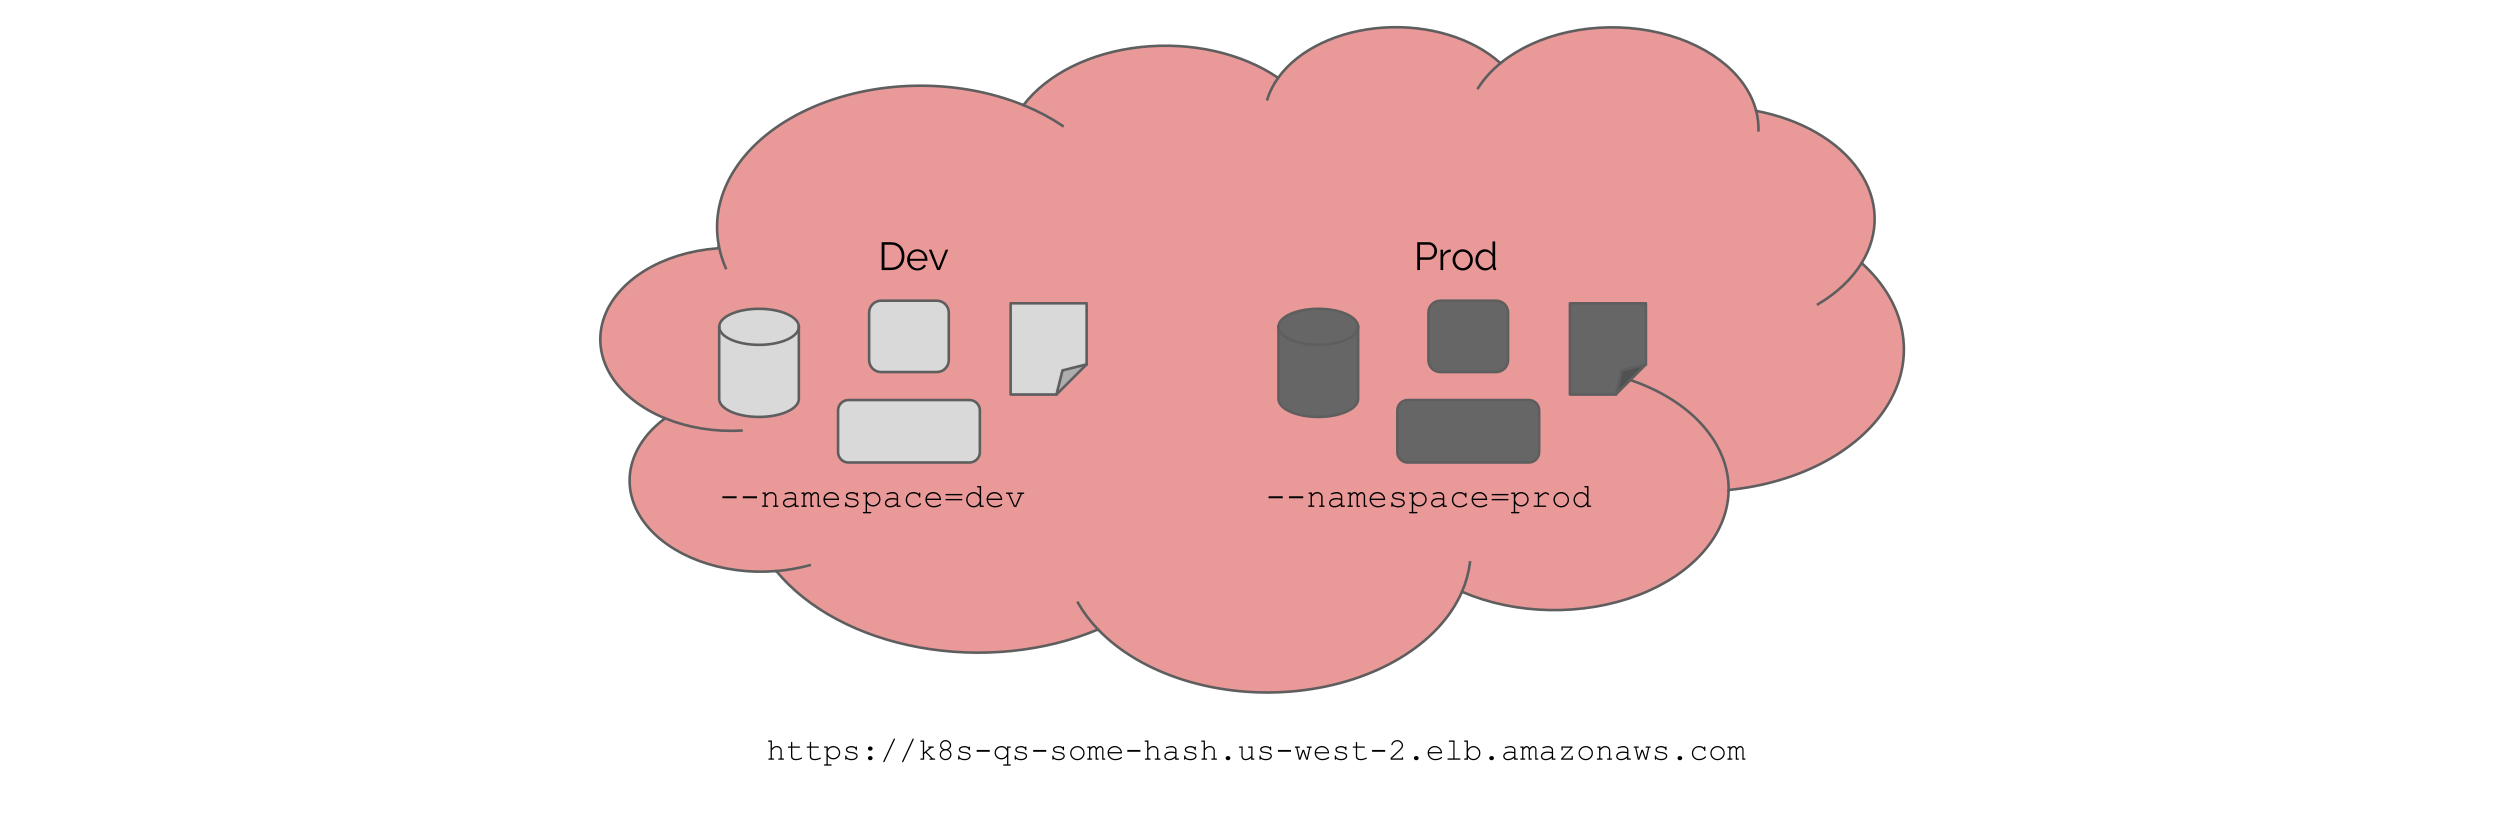 <?xml version="1.0" standalone="yes"?>

<svg version="1.1" viewBox="0.0 0.0 956.155 315.617" fill="none" stroke="none" stroke-linecap="square" stroke-miterlimit="10" xmlns="http://www.w3.org/2000/svg" xmlns:xlink="http://www.w3.org/1999/xlink"><clipPath id="p.0"><path d="m0 0l956.155 0l0 315.617l-956.155 0l0 -315.617z" clip-rule="nonzero"></path></clipPath><g clip-path="url(#p.0)"><path fill="#000000" fill-opacity="0.0" d="m0 0l956.155 0l0 315.617l-956.155 0z" fill-rule="evenodd"></path><path fill="#ea9999" d="m274.956 94.178l0 0c-4.015 -20.517 9.166 -40.827 33.95 -52.313c24.784 -11.486 56.824 -12.132 82.524 -1.665l0 0c9.104 -11.929 25.766 -20.166 44.948 -22.218c19.181 -2.052 38.629 2.321 52.459 11.797l0 0c7.755 -10.816 22.983 -18.083 40.279 -19.222c17.296 -1.139 34.214 4.01 44.749 13.622l0 0c14.011 -11.465 36.303 -16.292 57.23 -12.393c20.927 3.899 36.73 15.825 40.572 30.616l0 0c17.166 3.256 31.465 11.533 39.202 22.694c7.737 11.16 8.154 24.108 1.143 35.499l0 0c16.903 15.299 20.858 35.684 10.387 53.549c-10.471 17.865 -33.793 30.524 -61.264 33.255c-0.194 16.767 -13.417 32.151 -34.572 40.224c-21.156 8.073 -46.94 7.574 -67.416 -1.305c-8.721 20.081 -33.269 34.856 -63.038 37.942c-29.769 3.086 -59.422 -6.07 -76.148 -23.512c-20.503 8.598 -45.104 11.074 -68.255 6.871c-23.151 -4.203 -42.9 -14.731 -54.794 -29.21l0 0c-20.951 1.705 -41.208 -5.844 -50.717 -18.899c-9.509 -13.056 -6.246 -28.839 8.169 -39.517l0 0c-18.689 -7.649 -28.225 -22.828 -23.636 -37.621c4.589 -14.793 22.264 -25.848 43.808 -27.401z" fill-rule="evenodd"></path><path fill="#000000" fill-opacity="0.0" d="m254.37 159.99l0 0c8.819 3.61 19.008 5.247 29.197 4.692m13.346 53.725c4.382 -0.357 8.677 -1.112 12.774 -2.246m110.268 24.584c-3.082 -3.214 -5.662 -6.648 -7.697 -10.245m146.888 -4.186l0 0c1.59 -3.661 2.62 -7.429 3.073 -11.241m98.911 -27.676c0.206 -17.851 -14.374 -34.195 -37.477 -42.012m88.354 -44.79c-3.741 6.078 -9.453 11.471 -16.688 15.754m-23.654 -73.947l0 0c0.638 2.455 0.933 4.946 0.881 7.44m-98.681 -25.662l0 0c-3.495 2.86 -6.375 6.056 -8.549 9.488m-76.48 -3.889l0 0c-1.863 2.598 -3.253 5.346 -4.141 8.183m-93.268 2.238l0 0c5.438 2.215 10.469 4.881 14.983 7.939m-131.455 46.039l0 0c0.553 2.828 1.428 5.621 2.615 8.353" fill-rule="evenodd"></path><path stroke="#5e5e5e" stroke-width="1.0" stroke-linejoin="round" stroke-linecap="butt" d="m274.956 94.178l0 0c-4.015 -20.517 9.166 -40.827 33.95 -52.313c24.784 -11.486 56.824 -12.132 82.524 -1.665l0 0c9.104 -11.929 25.766 -20.166 44.948 -22.218c19.181 -2.052 38.629 2.321 52.459 11.797l0 0c7.755 -10.816 22.983 -18.083 40.279 -19.222c17.296 -1.139 34.214 4.01 44.749 13.622l0 0c14.011 -11.465 36.303 -16.292 57.23 -12.393c20.927 3.899 36.73 15.825 40.572 30.616l0 0c17.166 3.256 31.465 11.533 39.202 22.694c7.737 11.16 8.154 24.108 1.143 35.499l0 0c16.903 15.299 20.858 35.684 10.387 53.549c-10.471 17.865 -33.793 30.524 -61.264 33.255c-0.194 16.767 -13.417 32.151 -34.572 40.224c-21.156 8.073 -46.94 7.574 -67.416 -1.305c-8.721 20.081 -33.269 34.856 -63.038 37.942c-29.769 3.086 -59.422 -6.07 -76.148 -23.512c-20.503 8.598 -45.104 11.074 -68.255 6.871c-23.151 -4.203 -42.9 -14.731 -54.794 -29.21l0 0c-20.951 1.705 -41.208 -5.844 -50.717 -18.899c-9.509 -13.056 -6.246 -28.839 8.169 -39.517l0 0c-18.689 -7.649 -28.225 -22.828 -23.636 -37.621c4.589 -14.793 22.264 -25.848 43.808 -27.401z" fill-rule="evenodd"></path><path stroke="#5e5e5e" stroke-width="1.0" stroke-linejoin="round" stroke-linecap="butt" d="m254.37 159.99l0 0c8.819 3.61 19.008 5.247 29.197 4.692m13.346 53.725c4.382 -0.357 8.677 -1.112 12.774 -2.246m110.268 24.584c-3.082 -3.214 -5.662 -6.648 -7.697 -10.245m146.888 -4.186l0 0c1.59 -3.661 2.62 -7.429 3.073 -11.241m98.911 -27.676c0.206 -17.851 -14.374 -34.195 -37.477 -42.012m88.354 -44.79c-3.741 6.078 -9.453 11.471 -16.688 15.754m-23.654 -73.947l0 0c0.638 2.455 0.933 4.946 0.881 7.44m-98.681 -25.662l0 0c-3.495 2.86 -6.375 6.056 -8.549 9.488m-76.48 -3.889l0 0c-1.863 2.598 -3.253 5.346 -4.141 8.183m-93.268 2.238l0 0c5.438 2.215 10.469 4.881 14.983 7.939m-131.455 46.039l0 0c0.553 2.828 1.428 5.621 2.615 8.353" fill-rule="evenodd"></path><path fill="#000000" fill-opacity="0.0" d="m275.665 167.22l182.488 0l0 34.803l-182.488 0z" fill-rule="evenodd"></path><path fill="#000000" fill-opacity="0.0" d="m435.692 172.066l221.417 0l0 34.803l-221.417 0z" fill-rule="evenodd"></path><path fill="#000000" d="m490.615 189.803l0 0.766l-5.438 0l0 -0.766l5.438 0zm7.801 0l0 0.766l-5.438 0l0 -0.766l5.438 0zm3.348 -1.438l0 0.812q0.562 -0.562 1.016 -0.781q0.453 -0.219 1.016 -0.219q0.609 0 1.109 0.266q0.359 0.188 0.641 0.625q0.297 0.438 0.297 0.906l0 3.359l0.453 0q0.188 0 0.266 0.078q0.078 0.062 0.078 0.188q0 0.109 -0.078 0.188q-0.078 0.078 -0.266 0.078l-1.438 0q-0.188 0 -0.281 -0.078q-0.078 -0.078 -0.078 -0.188q0 -0.125 0.078 -0.188q0.094 -0.078 0.281 -0.078l0.453 0l0 -3.266q0 -0.578 -0.422 -0.953q-0.406 -0.391 -1.094 -0.391q-0.531 0 -0.922 0.219q-0.391 0.203 -1.109 1.047l0 3.344l0.609 0q0.188 0 0.266 0.078q0.094 0.062 0.094 0.188q0 0.109 -0.094 0.188q-0.078 0.078 -0.266 0.078l-1.734 0q-0.203 0 -0.281 -0.078q-0.078 -0.078 -0.078 -0.188q0 -0.125 0.078 -0.188q0.078 -0.078 0.281 -0.078l0.594 0l0 -4.422l-0.453 0q-0.188 0 -0.266 -0.078q-0.078 -0.078 -0.078 -0.203q0 -0.109 0.078 -0.188q0.078 -0.078 0.266 -0.078l0.984 0zm11.067 5.5l0 -0.766q-1.172 0.969 -2.484 0.969q-0.953 0 -1.5 -0.484q-0.531 -0.484 -0.531 -1.188q0 -0.766 0.703 -1.344q0.719 -0.578 2.078 -0.578q0.359 0 0.797 0.047q0.438 0.047 0.938 0.141l0 -0.859q0 -0.438 -0.406 -0.75q-0.406 -0.328 -1.219 -0.328q-0.625 0 -1.75 0.359q-0.203 0.062 -0.266 0.062q-0.094 0 -0.172 -0.078q-0.062 -0.078 -0.062 -0.188q0 -0.109 0.062 -0.172q0.078 -0.094 0.719 -0.266q0.984 -0.266 1.484 -0.266q1.016 0 1.578 0.5q0.562 0.5 0.562 1.125l0 3.531l0.719 0q0.188 0 0.266 0.078q0.094 0.062 0.094 0.188q0 0.109 -0.094 0.188q-0.078 0.078 -0.266 0.078l-1.25 0zm0 -2.656q-0.375 -0.109 -0.797 -0.156q-0.422 -0.047 -0.875 -0.047q-1.172 0 -1.828 0.5q-0.484 0.375 -0.484 0.891q0 0.484 0.375 0.812q0.375 0.328 1.094 0.328q0.703 0 1.297 -0.266q0.594 -0.281 1.219 -0.891l0 -1.172zm3.833 -2.844l0 0.547q0.688 -0.734 1.375 -0.734q0.406 0 0.719 0.219q0.312 0.219 0.516 0.656q0.359 -0.438 0.719 -0.656q0.375 -0.219 0.734 -0.219q0.578 0 0.922 0.375q0.453 0.484 0.453 1.047l0 3.734l0.453 0q0.188 0 0.266 0.078q0.094 0.062 0.094 0.188q0 0.109 -0.094 0.188q-0.078 0.078 -0.266 0.078l-0.984 0l0 -4.203q0 -0.406 -0.25 -0.672q-0.25 -0.266 -0.578 -0.266q-0.281 0 -0.609 0.219q-0.328 0.219 -0.734 0.859l0 3.531l0.438 0q0.203 0 0.281 0.078q0.078 0.062 0.078 0.188q0 0.109 -0.078 0.188q-0.078 0.078 -0.281 0.078l-0.984 0l0 -4.172q0 -0.422 -0.25 -0.688q-0.25 -0.281 -0.562 -0.281q-0.281 0 -0.562 0.172q-0.391 0.266 -0.812 0.906l0 3.531l0.453 0q0.188 0 0.266 0.078q0.094 0.062 0.094 0.188q0 0.109 -0.094 0.188q-0.078 0.078 -0.266 0.078l-1.438 0q-0.188 0 -0.266 -0.078q-0.078 -0.078 -0.078 -0.188q0 -0.125 0.078 -0.188q0.078 -0.078 0.266 -0.078l0.453 0l0 -4.422l-0.453 0q-0.188 0 -0.266 -0.078q-0.078 -0.078 -0.078 -0.203q0 -0.109 0.078 -0.188q0.078 -0.078 0.266 -0.078l0.984 0zm13.114 2.875l-5.422 0q0.125 1.031 0.859 1.672q0.734 0.625 1.797 0.625q0.594 0 1.25 -0.188q0.656 -0.203 1.062 -0.531q0.125 -0.094 0.219 -0.094q0.094 0 0.172 0.078q0.078 0.078 0.078 0.188q0 0.109 -0.094 0.219q-0.312 0.312 -1.094 0.594q-0.766 0.266 -1.594 0.266q-1.375 0 -2.297 -0.891q-0.906 -0.906 -0.906 -2.172q0 -1.172 0.859 -2.0q0.859 -0.828 2.125 -0.828q1.312 0 2.156 0.859q0.844 0.844 0.828 2.203zm-0.531 -0.531q-0.156 -0.891 -0.844 -1.438q-0.672 -0.547 -1.609 -0.547q-0.922 0 -1.594 0.547q-0.672 0.531 -0.844 1.438l4.891 0zm7.208 -1.984q0 -0.188 0.078 -0.266q0.078 -0.094 0.188 -0.094q0.125 0 0.203 0.094q0.078 0.078 0.078 0.266l0 0.922q0 0.188 -0.078 0.281q-0.078 0.078 -0.203 0.078q-0.094 0 -0.172 -0.062q-0.078 -0.078 -0.094 -0.25q-0.031 -0.375 -0.391 -0.625q-0.516 -0.344 -1.375 -0.344q-0.891 0 -1.391 0.359q-0.375 0.266 -0.375 0.609q0 0.375 0.453 0.625q0.297 0.188 1.141 0.281q1.125 0.109 1.547 0.266q0.625 0.219 0.922 0.625q0.297 0.391 0.297 0.844q0 0.688 -0.656 1.219q-0.641 0.516 -1.906 0.516q-1.266 0 -2.078 -0.641q0 0.219 -0.031 0.281q-0.016 0.062 -0.094 0.109q-0.062 0.047 -0.141 0.047q-0.109 0 -0.188 -0.078q-0.078 -0.094 -0.078 -0.281l0 -1.094q0 -0.188 0.062 -0.266q0.078 -0.094 0.203 -0.094q0.109 0 0.188 0.078q0.094 0.078 0.094 0.219q0 0.297 0.141 0.484q0.219 0.312 0.703 0.516q0.484 0.188 1.188 0.188q1.047 0 1.547 -0.375q0.516 -0.391 0.516 -0.828q0 -0.5 -0.516 -0.797q-0.516 -0.297 -1.516 -0.391q-0.984 -0.109 -1.422 -0.266q-0.438 -0.172 -0.672 -0.5q-0.234 -0.328 -0.234 -0.719q0 -0.672 0.672 -1.078q0.672 -0.406 1.594 -0.406q1.109 0 1.797 0.547zm4.036 -0.359l0 0.969q0.484 -0.578 1.016 -0.859q0.547 -0.297 1.297 -0.297q0.781 0 1.453 0.375q0.672 0.359 1.031 1.016q0.359 0.656 0.359 1.391q0 1.141 -0.828 1.953q-0.812 0.812 -2.016 0.812q-1.422 0 -2.312 -1.156l0 3.219l1.297 0q0.188 0 0.266 0.062q0.094 0.078 0.094 0.203q0 0.109 -0.094 0.188q-0.078 0.078 -0.266 0.078l-2.547 0q-0.188 0 -0.281 -0.078q-0.078 -0.078 -0.078 -0.188q0 -0.125 0.078 -0.203q0.094 -0.062 0.281 -0.062l0.719 0l0 -6.875l-0.719 0q-0.188 0 -0.281 -0.078q-0.078 -0.078 -0.078 -0.203q0 -0.109 0.078 -0.188q0.094 -0.078 0.281 -0.078l1.25 0zm4.625 2.594q0 -0.922 -0.672 -1.578q-0.672 -0.656 -1.641 -0.656q-0.969 0 -1.641 0.656q-0.672 0.656 -0.672 1.578q0 0.906 0.672 1.578q0.672 0.656 1.641 0.656q0.969 0 1.641 -0.656q0.672 -0.656 0.672 -1.578zm6.723 2.906l0 -0.766q-1.172 0.969 -2.484 0.969q-0.953 0 -1.5 -0.484q-0.531 -0.484 -0.531 -1.188q0 -0.766 0.703 -1.344q0.719 -0.578 2.078 -0.578q0.359 0 0.797 0.047q0.438 0.047 0.938 0.141l0 -0.859q0 -0.438 -0.406 -0.75q-0.406 -0.328 -1.219 -0.328q-0.625 0 -1.75 0.359q-0.203 0.062 -0.266 0.062q-0.094 0 -0.172 -0.078q-0.062 -0.078 -0.062 -0.188q0 -0.109 0.062 -0.172q0.078 -0.094 0.719 -0.266q0.984 -0.266 1.484 -0.266q1.016 0 1.578 0.5q0.562 0.5 0.562 1.125l0 3.531l0.719 0q0.188 0 0.266 0.078q0.094 0.062 0.094 0.188q0 0.109 -0.094 0.188q-0.078 0.078 -0.266 0.078l-1.25 0zm0 -2.656q-0.375 -0.109 -0.797 -0.156q-0.422 -0.047 -0.875 -0.047q-1.172 0 -1.828 0.5q-0.484 0.375 -0.484 0.891q0 0.484 0.375 0.812q0.375 0.328 1.094 0.328q0.703 0 1.297 -0.266q0.594 -0.281 1.219 -0.891l0 -1.172zm8.489 -2.297l0 -0.188q0 -0.188 0.078 -0.266q0.078 -0.094 0.188 -0.094q0.125 0 0.203 0.094q0.078 0.078 0.078 0.266l0 1.219q-0.016 0.188 -0.094 0.281q-0.062 0.078 -0.188 0.078q-0.109 0 -0.188 -0.078q-0.062 -0.078 -0.078 -0.25q-0.031 -0.438 -0.594 -0.844q-0.547 -0.406 -1.5 -0.406q-1.188 0 -1.797 0.75q-0.609 0.734 -0.609 1.688q0 1.031 0.672 1.703q0.688 0.672 1.766 0.672q0.609 0 1.25 -0.219q0.656 -0.234 1.172 -0.734q0.141 -0.141 0.234 -0.141q0.109 0 0.172 0.078q0.078 0.078 0.078 0.188q0 0.266 -0.641 0.688q-1.031 0.672 -2.297 0.672q-1.281 0 -2.125 -0.812q-0.828 -0.828 -0.828 -2.094q0 -1.281 0.844 -2.125q0.859 -0.859 2.141 -0.859q1.234 0 2.062 0.734zm8.458 2.328l-5.422 0q0.125 1.031 0.859 1.672q0.734 0.625 1.797 0.625q0.594 0 1.25 -0.188q0.656 -0.203 1.062 -0.531q0.125 -0.094 0.219 -0.094q0.094 0 0.172 0.078q0.078 0.078 0.078 0.188q0 0.109 -0.094 0.219q-0.312 0.312 -1.094 0.594q-0.766 0.266 -1.594 0.266q-1.375 0 -2.297 -0.891q-0.906 -0.906 -0.906 -2.172q0 -1.172 0.859 -2.0q0.859 -0.828 2.125 -0.828q1.312 0 2.156 0.859q0.844 0.844 0.828 2.203zm-0.531 -0.531q-0.156 -0.891 -0.844 -1.438q-0.672 -0.547 -1.609 -0.547q-0.922 0 -1.594 0.547q-0.672 0.531 -0.844 1.438l4.891 0zm8.364 -1.25l-5.812 0q-0.188 0 -0.281 -0.078q-0.078 -0.078 -0.078 -0.203q0 -0.109 0.078 -0.188q0.094 -0.078 0.281 -0.078l5.812 0q0.188 0 0.266 0.078q0.094 0.078 0.094 0.203q0 0.109 -0.094 0.188q-0.078 0.078 -0.266 0.078zm0 1.906l-5.812 0q-0.188 0 -0.281 -0.062q-0.078 -0.078 -0.078 -0.203q0 -0.125 0.078 -0.188q0.094 -0.078 0.281 -0.078l5.812 0q0.188 0 0.266 0.078q0.094 0.062 0.094 0.188q0 0.125 -0.094 0.203q-0.078 0.062 -0.266 0.062zm2.879 -3.0l0 0.969q0.484 -0.578 1.016 -0.859q0.547 -0.297 1.297 -0.297q0.781 0 1.453 0.375q0.672 0.359 1.031 1.016q0.359 0.656 0.359 1.391q0 1.141 -0.828 1.953q-0.812 0.812 -2.016 0.812q-1.422 0 -2.312 -1.156l0 3.219l1.297 0q0.188 0 0.266 0.062q0.094 0.078 0.094 0.203q0 0.109 -0.094 0.188q-0.078 0.078 -0.266 0.078l-2.547 0q-0.188 0 -0.281 -0.078q-0.078 -0.078 -0.078 -0.188q0 -0.125 0.078 -0.203q0.094 -0.062 0.281 -0.062l0.719 0l0 -6.875l-0.719 0q-0.188 0 -0.281 -0.078q-0.078 -0.078 -0.078 -0.203q0 -0.109 0.078 -0.188q0.094 -0.078 0.281 -0.078l1.25 0zm4.625 2.594q0 -0.922 -0.672 -1.578q-0.672 -0.656 -1.641 -0.656q-0.969 0 -1.641 0.656q-0.672 0.656 -0.672 1.578q0 0.906 0.672 1.578q0.672 0.656 1.641 0.656q0.969 0 1.641 -0.656q0.672 -0.656 0.672 -1.578zm4.551 -2.594l0 1.344q1.031 -0.938 1.547 -1.203q0.531 -0.266 0.969 -0.266q0.469 0 0.875 0.328q0.422 0.312 0.422 0.469q0 0.125 -0.094 0.203q-0.078 0.078 -0.188 0.078q-0.062 0 -0.109 -0.016q-0.047 -0.031 -0.172 -0.141q-0.219 -0.234 -0.391 -0.312q-0.156 -0.078 -0.312 -0.078q-0.359 0 -0.859 0.281q-0.484 0.281 -1.688 1.359l0 2.922l2.359 0q0.203 0 0.281 0.078q0.078 0.062 0.078 0.188q0 0.109 -0.078 0.188q-0.078 0.078 -0.281 0.078l-4.188 0q-0.188 0 -0.281 -0.062q-0.078 -0.078 -0.078 -0.203q0 -0.109 0.078 -0.172q0.094 -0.078 0.281 -0.078l1.297 0l0 -4.438l-0.984 0q-0.188 0 -0.281 -0.078q-0.078 -0.078 -0.078 -0.203q0 -0.109 0.078 -0.188q0.078 -0.078 0.281 -0.078l1.516 0zm11.411 2.766q0 1.219 -0.875 2.078q-0.859 0.859 -2.094 0.859q-1.25 0 -2.125 -0.859q-0.859 -0.875 -0.859 -2.078q0 -1.219 0.859 -2.078q0.875 -0.875 2.125 -0.875q1.234 0 2.094 0.859q0.875 0.859 0.875 2.094zm-0.531 0q0 -1.0 -0.719 -1.703q-0.719 -0.703 -1.734 -0.703q-1.016 0 -1.734 0.703q-0.703 0.703 -0.703 1.703q0 0.984 0.703 1.703q0.719 0.703 1.734 0.703q1.016 0 1.734 -0.703q0.719 -0.703 0.719 -1.703zm7.973 -5.234l0 7.438l0.703 0q0.203 0 0.281 0.078q0.078 0.062 0.078 0.188q0 0.109 -0.078 0.188q-0.078 0.078 -0.281 0.078l-1.25 0l0 -1.062q-0.922 1.266 -2.344 1.266q-0.734 0 -1.406 -0.375q-0.656 -0.391 -1.047 -1.094q-0.375 -0.719 -0.375 -1.469q0 -0.766 0.375 -1.469q0.391 -0.703 1.047 -1.094q0.672 -0.391 1.406 -0.391q1.391 0 2.344 1.266l0 -3.0l-0.703 0q-0.203 0 -0.281 -0.078q-0.078 -0.078 -0.078 -0.203q0 -0.109 0.078 -0.188q0.078 -0.078 0.281 -0.078l1.25 0zm-0.547 5.234q0 -1.016 -0.688 -1.703q-0.672 -0.703 -1.625 -0.703q-0.953 0 -1.641 0.703q-0.688 0.688 -0.688 1.703q0 1.0 0.688 1.703q0.688 0.703 1.641 0.703q0.953 0 1.625 -0.703q0.688 -0.703 0.688 -1.703z" fill-rule="nonzero"></path><path fill="#000000" fill-opacity="0.0" d="m326.873 80.21l59.654 0l0 34.803l-59.654 0z" fill-rule="evenodd"></path><path fill="#000000" d="m337.201 103.29l0 -10.656l3.625 0q1.266 0 2.219 0.422q0.953 0.422 1.594 1.141q0.641 0.719 0.953 1.688q0.328 0.969 0.328 2.062q0 1.219 -0.359 2.203q-0.359 0.984 -1.031 1.688q-0.656 0.688 -1.594 1.078q-0.938 0.375 -2.109 0.375l-3.625 0zm7.672 -5.344q0 -0.953 -0.281 -1.75q-0.266 -0.812 -0.781 -1.391q-0.516 -0.594 -1.266 -0.906q-0.75 -0.328 -1.719 -0.328l-2.562 0l0 8.781l2.562 0q0.984 0 1.734 -0.328q0.766 -0.344 1.266 -0.938q0.516 -0.594 0.781 -1.391q0.266 -0.797 0.266 -1.75zm5.979 5.5q-0.859 0 -1.578 -0.328q-0.703 -0.328 -1.234 -0.891q-0.516 -0.562 -0.812 -1.297q-0.297 -0.734 -0.297 -1.578q0 -0.812 0.297 -1.531q0.297 -0.734 0.812 -1.281q0.516 -0.562 1.234 -0.875q0.719 -0.328 1.562 -0.328q0.859 0 1.562 0.328q0.719 0.312 1.219 0.875q0.516 0.562 0.797 1.281q0.297 0.719 0.297 1.531q0 0.109 0 0.234q0 0.125 -0.016 0.156l-6.688 0q0.031 0.641 0.281 1.172q0.25 0.531 0.641 0.922q0.391 0.391 0.891 0.609q0.5 0.219 1.078 0.219q0.375 0 0.75 -0.109q0.375 -0.109 0.688 -0.281q0.312 -0.188 0.562 -0.438q0.266 -0.266 0.391 -0.594l0.891 0.25q-0.172 0.438 -0.516 0.797q-0.328 0.344 -0.766 0.609q-0.422 0.25 -0.953 0.391q-0.531 0.156 -1.094 0.156zm2.875 -4.469q-0.047 -0.641 -0.297 -1.156q-0.234 -0.516 -0.625 -0.891q-0.375 -0.375 -0.891 -0.578q-0.5 -0.219 -1.062 -0.219q-0.562 0 -1.078 0.219q-0.516 0.203 -0.906 0.578q-0.375 0.375 -0.609 0.906q-0.219 0.516 -0.266 1.141l5.734 0zm4.697 4.312l-3.188 -7.812l1.047 0l2.688 6.875l2.703 -6.875l0.984 0l-3.172 7.812l-1.062 0z" fill-rule="nonzero"></path><path fill="#000000" fill-opacity="0.0" d="m531.715 80.21l59.654 0l0 34.803l-59.654 0z" fill-rule="evenodd"></path><path fill="#000000" d="m542.043 103.29l0 -10.656l4.422 0q0.688 0 1.266 0.297q0.578 0.297 1.0 0.766q0.422 0.469 0.656 1.078q0.234 0.594 0.234 1.203q0 0.672 -0.234 1.281q-0.219 0.594 -0.625 1.062q-0.391 0.469 -0.953 0.75q-0.562 0.281 -1.266 0.281l-3.438 0l0 3.938l-1.062 0zm1.062 -4.859l3.406 0q0.453 0 0.828 -0.203q0.391 -0.203 0.656 -0.531q0.281 -0.344 0.422 -0.781q0.156 -0.453 0.156 -0.938q0 -0.484 -0.172 -0.922q-0.172 -0.453 -0.469 -0.781q-0.281 -0.328 -0.688 -0.516q-0.391 -0.188 -0.828 -0.188l-3.312 0l0 4.859zm11.757 -2.062q-1.047 0.031 -1.812 0.578q-0.766 0.531 -1.078 1.484l0 4.859l-1.016 0l0 -7.812l0.953 0l0 1.875q0.438 -0.906 1.172 -1.406q0.734 -0.516 1.578 -0.516q0.125 0 0.203 0.016l0 0.922zm4.566 7.078q-0.859 0 -1.562 -0.328q-0.703 -0.328 -1.219 -0.875q-0.516 -0.562 -0.812 -1.297q-0.281 -0.734 -0.281 -1.547q0 -0.812 0.297 -1.547q0.297 -0.75 0.812 -1.297q0.516 -0.562 1.219 -0.891q0.703 -0.328 1.547 -0.328q0.844 0 1.547 0.328q0.719 0.328 1.234 0.891q0.516 0.547 0.812 1.297q0.297 0.734 0.297 1.547q0 0.812 -0.297 1.547q-0.281 0.734 -0.797 1.297q-0.516 0.547 -1.234 0.875q-0.703 0.328 -1.562 0.328zm-2.828 -4.031q0 0.672 0.219 1.234q0.219 0.562 0.594 0.984q0.391 0.422 0.906 0.672q0.531 0.234 1.109 0.234q0.594 0 1.109 -0.25q0.516 -0.25 0.906 -0.672q0.391 -0.422 0.609 -0.984q0.234 -0.578 0.234 -1.25q0 -0.641 -0.234 -1.219q-0.219 -0.578 -0.609 -1.0q-0.391 -0.438 -0.906 -0.672q-0.516 -0.25 -1.109 -0.25q-0.578 0 -1.094 0.25q-0.516 0.234 -0.906 0.672q-0.391 0.438 -0.609 1.016q-0.219 0.578 -0.219 1.234zm11.424 4.031q-0.797 0 -1.5 -0.344q-0.688 -0.344 -1.188 -0.891q-0.484 -0.562 -0.766 -1.281q-0.281 -0.734 -0.281 -1.531q0 -0.812 0.266 -1.547q0.281 -0.75 0.75 -1.312q0.469 -0.562 1.125 -0.875q0.656 -0.328 1.438 -0.328q0.984 0 1.75 0.516q0.766 0.516 1.203 1.25l0 -4.766l1.016 0l0 9.641q0 0.406 0.359 0.406l0 0.906q-0.219 0.047 -0.359 0.047q-0.359 0 -0.625 -0.234q-0.266 -0.234 -0.266 -0.562l0 -0.766q-0.469 0.766 -1.266 1.219q-0.797 0.453 -1.656 0.453zm0.234 -0.906q0.375 0 0.797 -0.141q0.438 -0.156 0.812 -0.422q0.375 -0.266 0.625 -0.609q0.266 -0.359 0.328 -0.766l0 -2.406q-0.156 -0.406 -0.438 -0.75q-0.281 -0.359 -0.656 -0.625q-0.359 -0.281 -0.781 -0.422q-0.422 -0.156 -0.828 -0.156q-0.625 0 -1.141 0.266q-0.5 0.266 -0.875 0.719q-0.359 0.438 -0.562 1.016q-0.188 0.562 -0.188 1.156q0 0.641 0.219 1.219q0.219 0.562 0.609 0.984q0.391 0.422 0.922 0.688q0.531 0.25 1.156 0.25z" fill-rule="nonzero"></path><path fill="#000000" fill-opacity="0.0" d="m284.234 270.05l439.937 0l0 64.85l-439.937 0z" fill-rule="evenodd"></path><path fill="#000000" d="m295.218 283.21l0 3.031q0.469 -0.5 0.891 -0.703q0.438 -0.219 0.969 -0.219q0.578 0 0.969 0.203q0.406 0.203 0.672 0.625q0.281 0.406 0.281 0.875l0 3.047l0.547 0q0.188 0 0.25 0.078q0.078 0.062 0.078 0.172q0 0.109 -0.078 0.188q-0.062 0.062 -0.25 0.062l-1.594 0q-0.188 0 -0.266 -0.062q-0.078 -0.078 -0.078 -0.188q0 -0.109 0.078 -0.172q0.078 -0.078 0.266 -0.078l0.547 0l0 -3.016q0 -0.531 -0.391 -0.891q-0.375 -0.359 -1.062 -0.359q-0.547 0 -0.922 0.266q-0.281 0.188 -0.906 0.891l0 3.109l0.547 0q0.188 0 0.25 0.078q0.078 0.062 0.078 0.172q0 0.109 -0.078 0.188q-0.062 0.062 -0.25 0.062l-1.594 0q-0.188 0 -0.266 -0.062q-0.062 -0.078 -0.062 -0.188q0 -0.109 0.062 -0.172q0.078 -0.078 0.266 -0.078l0.547 0l0 -6.359l-0.656 0q-0.172 0 -0.25 -0.062q-0.078 -0.078 -0.078 -0.188q0 -0.109 0.078 -0.172q0.078 -0.078 0.25 -0.078l1.156 0zm7.811 2.281l2.672 0q0.172 0 0.25 0.078q0.078 0.062 0.078 0.172q0 0.109 -0.078 0.188q-0.078 0.062 -0.25 0.062l-2.672 0l0 3.281q0 0.422 0.344 0.719q0.344 0.281 1.0 0.281q0.5 0 1.078 -0.141q0.578 -0.156 0.906 -0.344q0.109 -0.078 0.188 -0.078q0.094 0 0.156 0.078q0.078 0.062 0.078 0.172q0 0.078 -0.078 0.156q-0.188 0.188 -0.906 0.422q-0.719 0.219 -1.391 0.219q-0.859 0 -1.375 -0.391q-0.5 -0.406 -0.5 -1.094l0 -3.281l-0.906 0q-0.172 0 -0.25 -0.062q-0.078 -0.078 -0.078 -0.188q0 -0.109 0.078 -0.172q0.078 -0.078 0.25 -0.078l0.906 0l0 -1.453q0 -0.172 0.062 -0.25q0.078 -0.078 0.188 -0.078q0.109 0 0.172 0.078q0.078 0.078 0.078 0.25l0 1.453zm7.201 0l2.672 0q0.172 0 0.25 0.078q0.078 0.062 0.078 0.172q0 0.109 -0.078 0.188q-0.078 0.062 -0.25 0.062l-2.672 0l0 3.281q0 0.422 0.344 0.719q0.344 0.281 1.0 0.281q0.5 0 1.078 -0.141q0.578 -0.156 0.906 -0.344q0.109 -0.078 0.188 -0.078q0.094 0 0.156 0.078q0.078 0.062 0.078 0.172q0 0.078 -0.078 0.156q-0.188 0.188 -0.906 0.422q-0.719 0.219 -1.391 0.219q-0.859 0 -1.375 -0.391q-0.5 -0.406 -0.5 -1.094l0 -3.281l-0.906 0q-0.172 0 -0.25 -0.062q-0.078 -0.078 -0.078 -0.188q0 -0.109 0.078 -0.172q0.078 -0.078 0.25 -0.078l0.906 0l0 -1.453q0 -0.172 0.062 -0.25q0.078 -0.078 0.188 -0.078q0.109 0 0.172 0.078q0.078 0.078 0.078 0.25l0 1.453zm6.357 0l0 0.906q0.438 -0.547 0.938 -0.812q0.5 -0.266 1.188 -0.266q0.734 0 1.344 0.344q0.625 0.328 0.953 0.938q0.344 0.609 0.344 1.281q0 1.062 -0.766 1.812q-0.75 0.75 -1.859 0.75q-1.328 0 -2.141 -1.078l0 2.969l1.188 0q0.188 0 0.25 0.062q0.078 0.078 0.078 0.188q0 0.109 -0.078 0.172q-0.062 0.078 -0.25 0.078l-2.344 0q-0.172 0 -0.25 -0.078q-0.078 -0.062 -0.078 -0.172q0 -0.109 0.078 -0.188q0.078 -0.062 0.25 -0.062l0.656 0l0 -6.344l-0.656 0q-0.172 0 -0.25 -0.062q-0.078 -0.078 -0.078 -0.188q0 -0.109 0.078 -0.172q0.078 -0.078 0.25 -0.078l1.156 0zm4.266 2.391q0 -0.859 -0.625 -1.453q-0.609 -0.609 -1.5 -0.609q-0.906 0 -1.531 0.609q-0.609 0.609 -0.609 1.453q0 0.844 0.609 1.453q0.625 0.609 1.531 0.609q0.875 0 1.5 -0.594q0.625 -0.609 0.625 -1.469zm6.42 -2.062q0 -0.172 0.062 -0.25q0.078 -0.078 0.172 -0.078q0.109 0 0.172 0.078q0.078 0.078 0.078 0.266l0 0.844q0 0.172 -0.078 0.25q-0.062 0.078 -0.172 0.078q-0.094 0 -0.172 -0.062q-0.062 -0.078 -0.062 -0.219q-0.047 -0.359 -0.375 -0.578q-0.469 -0.328 -1.266 -0.328q-0.828 0 -1.281 0.328q-0.344 0.25 -0.344 0.562q0 0.359 0.406 0.594q0.281 0.156 1.062 0.25q1.031 0.109 1.422 0.25q0.578 0.203 0.844 0.578q0.281 0.359 0.281 0.781q0 0.625 -0.609 1.109q-0.594 0.484 -1.766 0.484q-1.156 0 -1.906 -0.594q0 0.203 -0.031 0.266q-0.016 0.062 -0.078 0.109q-0.062 0.031 -0.141 0.031q-0.094 0 -0.172 -0.078q-0.062 -0.078 -0.062 -0.25l0 -1.016q0 -0.172 0.062 -0.25q0.062 -0.078 0.172 -0.078q0.109 0 0.188 0.078q0.078 0.062 0.078 0.188q0 0.281 0.125 0.453q0.203 0.281 0.656 0.469q0.453 0.188 1.094 0.188q0.969 0 1.438 -0.359q0.469 -0.359 0.469 -0.75q0 -0.469 -0.484 -0.734q-0.469 -0.281 -1.391 -0.375q-0.922 -0.094 -1.328 -0.234q-0.391 -0.156 -0.609 -0.453q-0.219 -0.312 -0.219 -0.672q0 -0.625 0.609 -1.0q0.625 -0.375 1.484 -0.375q1.031 0 1.672 0.5zm5.467 -0.328l0.203 0q0.328 0 0.562 0.234q0.234 0.234 0.234 0.562q0 0.344 -0.234 0.578q-0.234 0.219 -0.562 0.219l-0.203 0q-0.328 0 -0.562 -0.234q-0.234 -0.234 -0.234 -0.547q0 -0.359 0.234 -0.578q0.234 -0.234 0.562 -0.234zm0 3.672l0.203 0q0.328 0 0.562 0.234q0.234 0.219 0.234 0.547q0 0.344 -0.234 0.578q-0.234 0.219 -0.562 0.219l-0.203 0q-0.328 0 -0.562 -0.219q-0.234 -0.234 -0.234 -0.562q0 -0.344 0.234 -0.562q0.234 -0.234 0.562 -0.234zm9.514 -6.312l-3.953 8.5q-0.109 0.203 -0.266 0.203q-0.094 0 -0.172 -0.078q-0.078 -0.062 -0.078 -0.156q0 -0.062 0.062 -0.188l3.953 -8.484q0.062 -0.141 0.125 -0.172q0.062 -0.047 0.141 -0.047q0.094 0 0.172 0.078q0.078 0.062 0.078 0.156q0 0.062 -0.062 0.188zm7.201 0l-3.953 8.5q-0.109 0.203 -0.266 0.203q-0.094 0 -0.172 -0.078q-0.078 -0.062 -0.078 -0.156q0 -0.062 0.062 -0.188l3.953 -8.484q0.062 -0.141 0.125 -0.172q0.062 -0.047 0.141 -0.047q0.094 0 0.172 0.078q0.078 0.062 0.078 0.156q0 0.062 -0.062 0.188zm3.998 5.531l0 2.188l-1.156 0q-0.188 0 -0.266 -0.062q-0.062 -0.078 -0.062 -0.188q0 -0.109 0.062 -0.172q0.078 -0.078 0.266 -0.078l0.656 0l0 -6.359l-0.656 0q-0.188 0 -0.266 -0.062q-0.062 -0.078 -0.062 -0.188q0 -0.109 0.062 -0.172q0.078 -0.078 0.266 -0.078l1.156 0l0 4.547l2.078 -1.766l-0.25 0q-0.172 0 -0.25 -0.062q-0.078 -0.078 -0.078 -0.188q0 -0.109 0.078 -0.172q0.078 -0.078 0.25 -0.078l1.578 0q0.188 0 0.266 0.078q0.078 0.062 0.078 0.172q0 0.109 -0.078 0.188q-0.078 0.062 -0.266 0.062l-0.562 0l-1.922 1.609l2.422 2.469l0.578 0q0.172 0 0.25 0.078q0.078 0.062 0.078 0.172q0 0.109 -0.078 0.188q-0.078 0.062 -0.25 0.062l-1.594 0q-0.172 0 -0.25 -0.062q-0.078 -0.078 -0.078 -0.188q0 -0.109 0.078 -0.172q0.078 -0.078 0.25 -0.078l0.344 0l-2.109 -2.172l-0.562 0.484zm9.201 -1.625q0.625 0.297 0.938 0.797q0.312 0.484 0.312 1.047q0 0.859 -0.656 1.5q-0.656 0.641 -1.594 0.641q-0.938 0 -1.594 -0.641q-0.656 -0.641 -0.656 -1.5q0 -0.562 0.312 -1.047q0.312 -0.5 0.938 -0.797q-0.547 -0.312 -0.797 -0.641q-0.328 -0.484 -0.328 -1.062q0 -0.797 0.609 -1.406q0.625 -0.609 1.516 -0.609q0.875 0 1.5 0.609q0.625 0.609 0.625 1.406q0 0.578 -0.344 1.047q-0.234 0.344 -0.781 0.656zm0.625 -1.672q0 -0.641 -0.484 -1.094q-0.469 -0.453 -1.156 -0.453q-0.672 0 -1.156 0.453q-0.469 0.453 -0.469 1.078q0 0.578 0.469 1.016q0.469 0.422 1.156 0.422q0.703 0 1.172 -0.422q0.469 -0.438 0.469 -1.0zm0.125 3.516q0 -0.641 -0.5 -1.125q-0.5 -0.484 -1.25 -0.484q-0.75 0 -1.266 0.484q-0.5 0.484 -0.5 1.125q0 0.672 0.5 1.172q0.516 0.484 1.266 0.484q0.734 0 1.234 -0.484q0.516 -0.5 0.516 -1.172zm7.076 -2.781q0 -0.172 0.062 -0.25q0.078 -0.078 0.172 -0.078q0.109 0 0.172 0.078q0.078 0.078 0.078 0.266l0 0.844q0 0.172 -0.078 0.25q-0.062 0.078 -0.172 0.078q-0.094 0 -0.172 -0.062q-0.062 -0.078 -0.062 -0.219q-0.047 -0.359 -0.375 -0.578q-0.469 -0.328 -1.266 -0.328q-0.828 0 -1.281 0.328q-0.344 0.25 -0.344 0.562q0 0.359 0.406 0.594q0.281 0.156 1.062 0.25q1.031 0.109 1.422 0.25q0.578 0.203 0.844 0.578q0.281 0.359 0.281 0.781q0 0.625 -0.609 1.109q-0.594 0.484 -1.766 0.484q-1.156 0 -1.906 -0.594q0 0.203 -0.031 0.266q-0.016 0.062 -0.078 0.109q-0.062 0.031 -0.141 0.031q-0.094 0 -0.172 -0.078q-0.062 -0.078 -0.062 -0.25l0 -1.016q0 -0.172 0.062 -0.25q0.062 -0.078 0.172 -0.078q0.109 0 0.188 0.078q0.078 0.062 0.078 0.188q0 0.281 0.125 0.453q0.203 0.281 0.656 0.469q0.453 0.188 1.094 0.188q0.969 0 1.438 -0.359q0.469 -0.359 0.469 -0.75q0 -0.469 -0.484 -0.734q-0.469 -0.281 -1.391 -0.375q-0.922 -0.094 -1.328 -0.234q-0.391 -0.156 -0.609 -0.453q-0.219 -0.312 -0.219 -0.672q0 -0.625 0.609 -1.0q0.625 -0.375 1.484 -0.375q1.031 0 1.672 0.5zm8.076 1.0l0 0.703l-5.016 0l0 -0.703l5.016 0zm6.607 -0.422l0 -0.906l1.141 0q0.188 0 0.266 0.078q0.078 0.062 0.078 0.172q0 0.109 -0.078 0.188q-0.078 0.062 -0.266 0.062l-0.656 0l0 6.344l0.656 0q0.188 0 0.266 0.062q0.078 0.078 0.078 0.188q0 0.109 -0.078 0.172q-0.078 0.078 -0.266 0.078l-2.344 0q-0.172 0 -0.25 -0.078q-0.078 -0.062 -0.078 -0.172q0 -0.109 0.078 -0.188q0.078 -0.062 0.25 -0.062l1.203 0l0 -2.969q-0.828 1.078 -2.141 1.078q-1.109 0 -1.875 -0.75q-0.75 -0.75 -0.75 -1.812q0 -1.062 0.75 -1.812q0.766 -0.75 1.875 -0.75q1.312 0 2.141 1.078zm0 1.484q0 -0.859 -0.625 -1.453q-0.625 -0.609 -1.516 -0.609q-0.891 0 -1.516 0.609q-0.609 0.594 -0.609 1.453q0 0.844 0.609 1.453q0.625 0.609 1.516 0.609q0.891 0 1.516 -0.609q0.625 -0.609 0.625 -1.453zm6.92 -2.062q0 -0.172 0.062 -0.25q0.078 -0.078 0.172 -0.078q0.109 0 0.172 0.078q0.078 0.078 0.078 0.266l0 0.844q0 0.172 -0.078 0.25q-0.062 0.078 -0.172 0.078q-0.094 0 -0.172 -0.062q-0.062 -0.078 -0.062 -0.219q-0.047 -0.359 -0.375 -0.578q-0.469 -0.328 -1.266 -0.328q-0.828 0 -1.281 0.328q-0.344 0.25 -0.344 0.562q0 0.359 0.406 0.594q0.281 0.156 1.062 0.25q1.031 0.109 1.422 0.25q0.578 0.203 0.844 0.578q0.281 0.359 0.281 0.781q0 0.625 -0.609 1.109q-0.594 0.484 -1.766 0.484q-1.156 0 -1.906 -0.594q0 0.203 -0.031 0.266q-0.016 0.062 -0.078 0.109q-0.062 0.031 -0.141 0.031q-0.094 0 -0.172 -0.078q-0.062 -0.078 -0.062 -0.25l0 -1.016q0 -0.172 0.062 -0.25q0.062 -0.078 0.172 -0.078q0.109 0 0.188 0.078q0.078 0.062 0.078 0.188q0 0.281 0.125 0.453q0.203 0.281 0.656 0.469q0.453 0.188 1.094 0.188q0.969 0 1.438 -0.359q0.469 -0.359 0.469 -0.75q0 -0.469 -0.484 -0.734q-0.469 -0.281 -1.391 -0.375q-0.922 -0.094 -1.328 -0.234q-0.391 -0.156 -0.609 -0.453q-0.219 -0.312 -0.219 -0.672q0 -0.625 0.609 -1.0q0.625 -0.375 1.484 -0.375q1.031 0 1.672 0.5zm8.076 1.0l0 0.703l-5.016 0l0 -0.703l5.016 0zm6.326 -1.0q0 -0.172 0.062 -0.25q0.078 -0.078 0.172 -0.078q0.109 0 0.172 0.078q0.078 0.078 0.078 0.266l0 0.844q0 0.172 -0.078 0.25q-0.062 0.078 -0.172 0.078q-0.094 0 -0.172 -0.062q-0.062 -0.078 -0.062 -0.219q-0.047 -0.359 -0.375 -0.578q-0.469 -0.328 -1.266 -0.328q-0.828 0 -1.281 0.328q-0.344 0.25 -0.344 0.562q0 0.359 0.406 0.594q0.281 0.156 1.062 0.25q1.031 0.109 1.422 0.25q0.578 0.203 0.844 0.578q0.281 0.359 0.281 0.781q0 0.625 -0.609 1.109q-0.594 0.484 -1.766 0.484q-1.156 0 -1.906 -0.594q0 0.203 -0.031 0.266q-0.016 0.062 -0.078 0.109q-0.062 0.031 -0.141 0.031q-0.094 0 -0.172 -0.078q-0.062 -0.078 -0.062 -0.25l0 -1.016q0 -0.172 0.062 -0.25q0.062 -0.078 0.172 -0.078q0.109 0 0.188 0.078q0.078 0.062 0.078 0.188q0 0.281 0.125 0.453q0.203 0.281 0.656 0.469q0.453 0.188 1.094 0.188q0.969 0 1.438 -0.359q0.469 -0.359 0.469 -0.75q0 -0.469 -0.484 -0.734q-0.469 -0.281 -1.391 -0.375q-0.922 -0.094 -1.328 -0.234q-0.391 -0.156 -0.609 -0.453q-0.219 -0.312 -0.219 -0.672q0 -0.625 0.609 -1.0q0.625 -0.375 1.484 -0.375q1.031 0 1.672 0.5zm8.326 2.219q0 1.125 -0.812 1.922q-0.812 0.797 -1.938 0.797q-1.156 0 -1.969 -0.797q-0.797 -0.797 -0.797 -1.922q0 -1.125 0.797 -1.922q0.812 -0.797 1.969 -0.797q1.125 0 1.938 0.797q0.812 0.797 0.812 1.922zm-0.5 0q0 -0.922 -0.672 -1.562q-0.656 -0.656 -1.594 -0.656q-0.938 0 -1.594 0.656q-0.656 0.641 -0.656 1.562q0 0.922 0.656 1.578q0.656 0.656 1.594 0.656q0.938 0 1.594 -0.656q0.672 -0.656 0.672 -1.578zm2.701 -2.547l0 0.5q0.625 -0.672 1.266 -0.672q0.375 0 0.656 0.203q0.297 0.203 0.484 0.609q0.328 -0.406 0.656 -0.609q0.344 -0.203 0.688 -0.203q0.531 0 0.844 0.344q0.422 0.453 0.422 0.969l0 3.438l0.422 0q0.172 0 0.25 0.078q0.078 0.062 0.078 0.172q0 0.109 -0.078 0.188q-0.078 0.062 -0.25 0.062l-0.906 0l0 -3.891q0 -0.375 -0.234 -0.609q-0.234 -0.25 -0.531 -0.25q-0.266 0 -0.562 0.203q-0.297 0.203 -0.688 0.797l0 3.25l0.422 0q0.172 0 0.25 0.078q0.078 0.062 0.078 0.172q0 0.109 -0.078 0.188q-0.078 0.062 -0.25 0.062l-0.922 0l0 -3.844q0 -0.406 -0.234 -0.656q-0.219 -0.25 -0.516 -0.25q-0.25 0 -0.516 0.172q-0.359 0.234 -0.75 0.828l0 3.25l0.422 0q0.172 0 0.25 0.078q0.078 0.062 0.078 0.172q0 0.109 -0.078 0.188q-0.078 0.062 -0.25 0.062l-1.328 0q-0.172 0 -0.25 -0.062q-0.078 -0.078 -0.078 -0.188q0 -0.109 0.078 -0.172q0.078 -0.078 0.25 -0.078l0.422 0l0 -4.078l-0.422 0q-0.172 0 -0.25 -0.062q-0.078 -0.078 -0.078 -0.188q0 -0.109 0.078 -0.172q0.078 -0.078 0.25 -0.078l0.906 0zm12.107 2.656l-5.016 0q0.125 0.953 0.797 1.547q0.672 0.578 1.656 0.578q0.562 0 1.156 -0.172q0.609 -0.188 0.984 -0.5q0.109 -0.078 0.203 -0.078q0.094 0 0.156 0.078q0.078 0.062 0.078 0.172q0 0.094 -0.094 0.188q-0.281 0.297 -1.0 0.547q-0.719 0.25 -1.484 0.25q-1.266 0 -2.109 -0.828q-0.844 -0.828 -0.844 -2.0q0 -1.078 0.797 -1.844q0.797 -0.766 1.969 -0.766q1.203 0 1.984 0.797q0.781 0.781 0.766 2.031zm-0.5 -0.5q-0.141 -0.812 -0.766 -1.312q-0.625 -0.516 -1.484 -0.516q-0.859 0 -1.484 0.5q-0.625 0.5 -0.781 1.328l4.516 0zm7.545 -0.828l0 0.703l-5.016 0l0 -0.703l5.016 0zm3.076 -3.609l0 3.031q0.469 -0.5 0.891 -0.703q0.438 -0.219 0.969 -0.219q0.578 0 0.969 0.203q0.406 0.203 0.672 0.625q0.281 0.406 0.281 0.875l0 3.047l0.547 0q0.188 0 0.25 0.078q0.078 0.062 0.078 0.172q0 0.109 -0.078 0.188q-0.062 0.062 -0.25 0.062l-1.594 0q-0.188 0 -0.266 -0.062q-0.078 -0.078 -0.078 -0.188q0 -0.109 0.078 -0.172q0.078 -0.078 0.266 -0.078l0.547 0l0 -3.016q0 -0.531 -0.391 -0.891q-0.375 -0.359 -1.062 -0.359q-0.547 0 -0.922 0.266q-0.281 0.188 -0.906 0.891l0 3.109l0.547 0q0.188 0 0.25 0.078q0.078 0.062 0.078 0.172q0 0.109 -0.078 0.188q-0.062 0.062 -0.25 0.062l-1.594 0q-0.188 0 -0.266 -0.062q-0.062 -0.078 -0.062 -0.188q0 -0.109 0.062 -0.172q0.078 -0.078 0.266 -0.078l0.547 0l0 -6.359l-0.656 0q-0.172 0 -0.25 -0.062q-0.078 -0.078 -0.078 -0.188q0 -0.109 0.078 -0.172q0.078 -0.078 0.25 -0.078l1.156 0zm10.232 7.359l0 -0.703q-1.078 0.891 -2.297 0.891q-0.875 0 -1.375 -0.438q-0.5 -0.453 -0.5 -1.109q0 -0.703 0.656 -1.234q0.656 -0.547 1.922 -0.547q0.328 0 0.719 0.047q0.406 0.047 0.875 0.141l0 -0.797q0 -0.406 -0.375 -0.703q-0.375 -0.297 -1.125 -0.297q-0.578 0 -1.609 0.328q-0.188 0.062 -0.234 0.062q-0.094 0 -0.172 -0.062q-0.062 -0.078 -0.062 -0.188q0 -0.094 0.062 -0.156q0.078 -0.094 0.656 -0.234q0.922 -0.25 1.391 -0.25q0.922 0 1.438 0.469q0.531 0.453 0.531 1.031l0 3.25l0.656 0q0.188 0 0.25 0.078q0.078 0.062 0.078 0.172q0 0.109 -0.078 0.188q-0.062 0.062 -0.25 0.062l-1.156 0zm0 -2.453q-0.344 -0.094 -0.734 -0.141q-0.391 -0.047 -0.812 -0.047q-1.078 0 -1.672 0.453q-0.453 0.359 -0.453 0.828q0 0.453 0.344 0.766q0.344 0.297 1.016 0.297q0.641 0 1.188 -0.25q0.547 -0.266 1.125 -0.812l0 -1.094zm7.42 -2.297q0 -0.172 0.062 -0.25q0.078 -0.078 0.172 -0.078q0.109 0 0.172 0.078q0.078 0.078 0.078 0.266l0 0.844q0 0.172 -0.078 0.25q-0.062 0.078 -0.172 0.078q-0.094 0 -0.172 -0.062q-0.062 -0.078 -0.062 -0.219q-0.047 -0.359 -0.375 -0.578q-0.469 -0.328 -1.266 -0.328q-0.828 0 -1.281 0.328q-0.344 0.25 -0.344 0.562q0 0.359 0.406 0.594q0.281 0.156 1.062 0.25q1.031 0.109 1.422 0.25q0.578 0.203 0.844 0.578q0.281 0.359 0.281 0.781q0 0.625 -0.609 1.109q-0.594 0.484 -1.766 0.484q-1.156 0 -1.906 -0.594q0 0.203 -0.031 0.266q-0.016 0.062 -0.078 0.109q-0.062 0.031 -0.141 0.031q-0.094 0 -0.172 -0.078q-0.062 -0.078 -0.062 -0.25l0 -1.016q0 -0.172 0.062 -0.25q0.062 -0.078 0.172 -0.078q0.109 0 0.188 0.078q0.078 0.062 0.078 0.188q0 0.281 0.125 0.453q0.203 0.281 0.656 0.469q0.453 0.188 1.094 0.188q0.969 0 1.438 -0.359q0.469 -0.359 0.469 -0.75q0 -0.469 -0.484 -0.734q-0.469 -0.281 -1.391 -0.375q-0.922 -0.094 -1.328 -0.234q-0.391 -0.156 -0.609 -0.453q-0.219 -0.312 -0.219 -0.672q0 -0.625 0.609 -1.0q0.625 -0.375 1.484 -0.375q1.031 0 1.672 0.5zm3.951 -2.609l0 3.031q0.469 -0.5 0.891 -0.703q0.438 -0.219 0.969 -0.219q0.578 0 0.969 0.203q0.406 0.203 0.672 0.625q0.281 0.406 0.281 0.875l0 3.047l0.547 0q0.188 0 0.25 0.078q0.078 0.062 0.078 0.172q0 0.109 -0.078 0.188q-0.062 0.062 -0.25 0.062l-1.594 0q-0.188 0 -0.266 -0.062q-0.078 -0.078 -0.078 -0.188q0 -0.109 0.078 -0.172q0.078 -0.078 0.266 -0.078l0.547 0l0 -3.016q0 -0.531 -0.391 -0.891q-0.375 -0.359 -1.062 -0.359q-0.547 0 -0.922 0.266q-0.281 0.188 -0.906 0.891l0 3.109l0.547 0q0.188 0 0.25 0.078q0.078 0.062 0.078 0.172q0 0.109 -0.078 0.188q-0.062 0.062 -0.25 0.062l-1.594 0q-0.188 0 -0.266 -0.062q-0.062 -0.078 -0.062 -0.188q0 -0.109 0.062 -0.172q0.078 -0.078 0.266 -0.078l0.547 0l0 -6.359l-0.656 0q-0.172 0 -0.25 -0.062q-0.078 -0.078 -0.078 -0.188q0 -0.109 0.078 -0.172q0.078 -0.078 0.25 -0.078l1.156 0zm8.717 5.953l0.203 0q0.328 0 0.562 0.234q0.234 0.219 0.234 0.547q0 0.344 -0.234 0.578q-0.234 0.219 -0.562 0.219l-0.203 0q-0.328 0 -0.562 -0.219q-0.234 -0.234 -0.234 -0.562q0 -0.344 0.234 -0.562q0.234 -0.234 0.562 -0.234zm8.982 1.406l0 -0.719q-1.0 0.906 -2.172 0.906q-0.719 0 -1.094 -0.391q-0.484 -0.516 -0.484 -1.203l0 -3.172l-0.672 0q-0.172 0 -0.25 -0.062q-0.078 -0.078 -0.078 -0.188q0 -0.109 0.078 -0.172q0.078 -0.078 0.25 -0.078l1.156 0l0 3.672q0 0.484 0.297 0.797q0.312 0.312 0.766 0.312q1.203 0 2.203 -1.109l0 -3.172l-0.906 0q-0.172 0 -0.25 -0.062q-0.078 -0.078 -0.078 -0.188q0 -0.109 0.078 -0.172q0.078 -0.078 0.25 -0.078l1.406 0l0 4.578l0.406 0q0.188 0 0.25 0.078q0.078 0.062 0.078 0.172q0 0.109 -0.078 0.188q-0.062 0.062 -0.25 0.062l-0.906 0zm7.154 -4.75q0 -0.172 0.062 -0.25q0.078 -0.078 0.172 -0.078q0.109 0 0.172 0.078q0.078 0.078 0.078 0.266l0 0.844q0 0.172 -0.078 0.25q-0.062 0.078 -0.172 0.078q-0.094 0 -0.172 -0.062q-0.062 -0.078 -0.062 -0.219q-0.047 -0.359 -0.375 -0.578q-0.469 -0.328 -1.266 -0.328q-0.828 0 -1.281 0.328q-0.344 0.25 -0.344 0.562q0 0.359 0.406 0.594q0.281 0.156 1.062 0.25q1.031 0.109 1.422 0.25q0.578 0.203 0.844 0.578q0.281 0.359 0.281 0.781q0 0.625 -0.609 1.109q-0.594 0.484 -1.766 0.484q-1.156 0 -1.906 -0.594q0 0.203 -0.031 0.266q-0.016 0.062 -0.078 0.109q-0.062 0.031 -0.141 0.031q-0.094 0 -0.172 -0.078q-0.062 -0.078 -0.062 -0.25l0 -1.016q0 -0.172 0.062 -0.25q0.062 -0.078 0.172 -0.078q0.109 0 0.188 0.078q0.078 0.062 0.078 0.188q0 0.281 0.125 0.453q0.203 0.281 0.656 0.469q0.453 0.188 1.094 0.188q0.969 0 1.438 -0.359q0.469 -0.359 0.469 -0.75q0 -0.469 -0.484 -0.734q-0.469 -0.281 -1.391 -0.375q-0.922 -0.094 -1.328 -0.234q-0.391 -0.156 -0.609 -0.453q-0.219 -0.312 -0.219 -0.672q0 -0.625 0.609 -1.0q0.625 -0.375 1.484 -0.375q1.031 0 1.672 0.5zm8.076 1.0l0 0.703l-5.016 0l0 -0.703l5.016 0zm6.389 3.75l-0.609 0l-1.078 -3.156l-1.078 3.156l-0.609 0l-1.031 -4.578l-0.234 0q-0.172 0 -0.25 -0.062q-0.078 -0.078 -0.078 -0.188q0 -0.109 0.078 -0.172q0.078 -0.078 0.25 -0.078l1.359 0q0.172 0 0.25 0.078q0.078 0.062 0.078 0.172q0 0.109 -0.078 0.188q-0.078 0.062 -0.25 0.062l-0.625 0l0.859 3.906l1.062 -3.125l0.578 0l1.078 3.125l0.844 -3.906l-0.625 0q-0.172 0 -0.25 -0.062q-0.078 -0.078 -0.078 -0.188q0 -0.109 0.062 -0.172q0.078 -0.078 0.266 -0.078l1.344 0q0.188 0 0.266 0.078q0.078 0.062 0.078 0.172q0 0.109 -0.078 0.188q-0.078 0.062 -0.266 0.062l-0.234 0l-1.0 4.578zm8.17 -2.422l-5.016 0q0.125 0.953 0.797 1.547q0.672 0.578 1.656 0.578q0.562 0 1.156 -0.172q0.609 -0.188 0.984 -0.5q0.109 -0.078 0.203 -0.078q0.094 0 0.156 0.078q0.078 0.062 0.078 0.172q0 0.094 -0.094 0.188q-0.281 0.297 -1.0 0.547q-0.719 0.25 -1.484 0.25q-1.266 0 -2.109 -0.828q-0.844 -0.828 -0.844 -2.0q0 -1.078 0.797 -1.844q0.797 -0.766 1.969 -0.766q1.203 0 1.984 0.797q0.781 0.781 0.766 2.031zm-0.5 -0.5q-0.141 -0.812 -0.766 -1.312q-0.625 -0.516 -1.484 -0.516q-0.859 0 -1.484 0.5q-0.625 0.5 -0.781 1.328l4.516 0zm6.67 -1.828q0 -0.172 0.062 -0.25q0.078 -0.078 0.172 -0.078q0.109 0 0.172 0.078q0.078 0.078 0.078 0.266l0 0.844q0 0.172 -0.078 0.25q-0.062 0.078 -0.172 0.078q-0.094 0 -0.172 -0.062q-0.062 -0.078 -0.062 -0.219q-0.047 -0.359 -0.375 -0.578q-0.469 -0.328 -1.266 -0.328q-0.828 0 -1.281 0.328q-0.344 0.25 -0.344 0.562q0 0.359 0.406 0.594q0.281 0.156 1.062 0.25q1.031 0.109 1.422 0.25q0.578 0.203 0.844 0.578q0.281 0.359 0.281 0.781q0 0.625 -0.609 1.109q-0.594 0.484 -1.766 0.484q-1.156 0 -1.906 -0.594q0 0.203 -0.031 0.266q-0.016 0.062 -0.078 0.109q-0.062 0.031 -0.141 0.031q-0.094 0 -0.172 -0.078q-0.062 -0.078 -0.062 -0.25l0 -1.016q0 -0.172 0.062 -0.25q0.062 -0.078 0.172 -0.078q0.109 0 0.188 0.078q0.078 0.062 0.078 0.188q0 0.281 0.125 0.453q0.203 0.281 0.656 0.469q0.453 0.188 1.094 0.188q0.969 0 1.438 -0.359q0.469 -0.359 0.469 -0.75q0 -0.469 -0.484 -0.734q-0.469 -0.281 -1.391 -0.375q-0.922 -0.094 -1.328 -0.234q-0.391 -0.156 -0.609 -0.453q-0.219 -0.312 -0.219 -0.672q0 -0.625 0.609 -1.0q0.625 -0.375 1.484 -0.375q1.031 0 1.672 0.5zm4.561 -0.328l2.672 0q0.172 0 0.25 0.078q0.078 0.062 0.078 0.172q0 0.109 -0.078 0.188q-0.078 0.062 -0.25 0.062l-2.672 0l0 3.281q0 0.422 0.344 0.719q0.344 0.281 1.0 0.281q0.5 0 1.078 -0.141q0.578 -0.156 0.906 -0.344q0.109 -0.078 0.188 -0.078q0.094 0 0.156 0.078q0.078 0.062 0.078 0.172q0 0.078 -0.078 0.156q-0.188 0.188 -0.906 0.422q-0.719 0.219 -1.391 0.219q-0.859 0 -1.375 -0.391q-0.5 -0.406 -0.5 -1.094l0 -3.281l-0.906 0q-0.172 0 -0.25 -0.062q-0.078 -0.078 -0.078 -0.188q0 -0.109 0.078 -0.172q0.078 -0.078 0.25 -0.078l0.906 0l0 -1.453q0 -0.172 0.062 -0.25q0.078 -0.078 0.188 -0.078q0.109 0 0.172 0.078q0.078 0.078 0.078 0.25l0 1.453zm10.717 1.328l0 0.703l-5.016 0l0 -0.703l5.016 0zm2.576 3.25l3.781 0l0 -0.188q0 -0.172 0.062 -0.25q0.078 -0.078 0.188 -0.078q0.109 0 0.172 0.078q0.078 0.078 0.078 0.25l0 0.688l-4.766 0l0 -0.734q1.5 -1.344 2.922 -2.734q0.656 -0.656 0.906 -0.953q0.25 -0.312 0.328 -0.531q0.094 -0.234 0.094 -0.469q0 -0.641 -0.516 -1.125q-0.5 -0.484 -1.219 -0.484q-0.641 0 -1.141 0.375q-0.5 0.359 -0.641 0.906q-0.047 0.141 -0.094 0.188q-0.062 0.047 -0.156 0.047q-0.109 0 -0.172 -0.062q-0.062 -0.062 -0.062 -0.156q0 -0.281 0.297 -0.766q0.312 -0.484 0.844 -0.75q0.547 -0.281 1.125 -0.281q0.922 0 1.578 0.641q0.656 0.641 0.656 1.453q0 0.328 -0.109 0.625q-0.109 0.281 -0.375 0.625q-0.266 0.328 -0.953 1.0q-1.734 1.719 -2.828 2.656l0 0.031zm9.217 -0.906l0.203 0q0.328 0 0.562 0.234q0.234 0.219 0.234 0.547q0 0.344 -0.234 0.578q-0.234 0.219 -0.562 0.219l-0.203 0q-0.328 0 -0.562 -0.219q-0.234 -0.234 -0.234 -0.562q0 -0.344 0.234 -0.562q0.234 -0.234 0.562 -0.234zm9.967 -1.016l-5.016 0q0.125 0.953 0.797 1.547q0.672 0.578 1.656 0.578q0.562 0 1.156 -0.172q0.609 -0.188 0.984 -0.5q0.109 -0.078 0.203 -0.078q0.094 0 0.156 0.078q0.078 0.062 0.078 0.172q0 0.094 -0.094 0.188q-0.281 0.297 -1.0 0.547q-0.719 0.25 -1.484 0.25q-1.266 0 -2.109 -0.828q-0.844 -0.828 -0.844 -2.0q0 -1.078 0.797 -1.844q0.797 -0.766 1.969 -0.766q1.203 0 1.984 0.797q0.781 0.781 0.766 2.031zm-0.5 -0.5q-0.141 -0.812 -0.766 -1.312q-0.625 -0.516 -1.484 -0.516q-0.859 0 -1.484 0.5q-0.625 0.5 -0.781 1.328l4.516 0zm5.279 -4.438l0 6.859l1.938 0q0.188 0 0.266 0.078q0.078 0.062 0.078 0.172q0 0.109 -0.078 0.188q-0.078 0.062 -0.266 0.062l-4.359 0q-0.172 0 -0.25 -0.062q-0.078 -0.078 -0.078 -0.188q0 -0.109 0.078 -0.172q0.078 -0.078 0.25 -0.078l1.938 0l0 -6.359l-1.422 0q-0.172 0 -0.25 -0.062q-0.078 -0.078 -0.078 -0.188q0 -0.109 0.078 -0.172q0.078 -0.078 0.25 -0.078l1.906 0zm5.107 0l0 3.266q0.891 -1.156 2.141 -1.156q1.078 0 1.844 0.781q0.781 0.781 0.781 1.922q0 1.141 -0.781 1.938q-0.781 0.797 -1.844 0.797q-1.281 0 -2.141 -1.156l0 0.969l-1.156 0q-0.172 0 -0.25 -0.062q-0.078 -0.078 -0.078 -0.188q0 -0.109 0.078 -0.172q0.078 -0.078 0.25 -0.078l0.656 0l0 -6.359l-0.656 0q-0.172 0 -0.25 -0.062q-0.078 -0.078 -0.078 -0.188q0 -0.109 0.078 -0.172q0.078 -0.078 0.25 -0.078l1.156 0zm4.266 4.828q0 -0.922 -0.641 -1.562q-0.641 -0.656 -1.484 -0.656q-0.859 0 -1.5 0.656q-0.641 0.641 -0.641 1.562q0 0.938 0.641 1.594q0.641 0.641 1.5 0.641q0.844 0 1.484 -0.641q0.641 -0.656 0.641 -1.594zm4.686 1.125l0.203 0q0.328 0 0.562 0.234q0.234 0.219 0.234 0.547q0 0.344 -0.234 0.578q-0.234 0.219 -0.562 0.219l-0.203 0q-0.328 0 -0.562 -0.219q-0.234 -0.234 -0.234 -0.562q0 -0.344 0.234 -0.562q0.234 -0.234 0.562 -0.234zm8.717 1.406l0 -0.703q-1.078 0.891 -2.297 0.891q-0.875 0 -1.375 -0.438q-0.5 -0.453 -0.5 -1.109q0 -0.703 0.656 -1.234q0.656 -0.547 1.922 -0.547q0.328 0 0.719 0.047q0.406 0.047 0.875 0.141l0 -0.797q0 -0.406 -0.375 -0.703q-0.375 -0.297 -1.125 -0.297q-0.578 0 -1.609 0.328q-0.188 0.062 -0.234 0.062q-0.094 0 -0.172 -0.062q-0.062 -0.078 -0.062 -0.188q0 -0.094 0.062 -0.156q0.078 -0.094 0.656 -0.234q0.922 -0.25 1.391 -0.25q0.922 0 1.438 0.469q0.531 0.453 0.531 1.031l0 3.25l0.656 0q0.188 0 0.25 0.078q0.078 0.062 0.078 0.172q0 0.109 -0.078 0.188q-0.062 0.062 -0.25 0.062l-1.156 0zm0 -2.453q-0.344 -0.094 -0.734 -0.141q-0.391 -0.047 -0.812 -0.047q-1.078 0 -1.672 0.453q-0.453 0.359 -0.453 0.828q0 0.453 0.344 0.766q0.344 0.297 1.016 0.297q0.641 0 1.188 -0.25q0.547 -0.266 1.125 -0.812l0 -1.094zm3.545 -2.625l0 0.5q0.625 -0.672 1.266 -0.672q0.375 0 0.656 0.203q0.297 0.203 0.484 0.609q0.328 -0.406 0.656 -0.609q0.344 -0.203 0.688 -0.203q0.531 0 0.844 0.344q0.422 0.453 0.422 0.969l0 3.438l0.422 0q0.172 0 0.25 0.078q0.078 0.062 0.078 0.172q0 0.109 -0.078 0.188q-0.078 0.062 -0.25 0.062l-0.906 0l0 -3.891q0 -0.375 -0.234 -0.609q-0.234 -0.25 -0.531 -0.25q-0.266 0 -0.562 0.203q-0.297 0.203 -0.688 0.797l0 3.25l0.422 0q0.172 0 0.25 0.078q0.078 0.062 0.078 0.172q0 0.109 -0.078 0.188q-0.078 0.062 -0.25 0.062l-0.922 0l0 -3.844q0 -0.406 -0.234 -0.656q-0.219 -0.25 -0.516 -0.25q-0.25 0 -0.516 0.172q-0.359 0.234 -0.75 0.828l0 3.25l0.422 0q0.172 0 0.25 0.078q0.078 0.062 0.078 0.172q0 0.109 -0.078 0.188q-0.078 0.062 -0.25 0.062l-1.328 0q-0.172 0 -0.25 -0.062q-0.078 -0.078 -0.078 -0.188q0 -0.109 0.078 -0.172q0.078 -0.078 0.25 -0.078l0.422 0l0 -4.078l-0.422 0q-0.172 0 -0.25 -0.062q-0.078 -0.078 -0.078 -0.188q0 -0.109 0.078 -0.172q0.078 -0.078 0.25 -0.078l0.906 0zm10.857 5.078l0 -0.703q-1.078 0.891 -2.297 0.891q-0.875 0 -1.375 -0.438q-0.5 -0.453 -0.5 -1.109q0 -0.703 0.656 -1.234q0.656 -0.547 1.922 -0.547q0.328 0 0.719 0.047q0.406 0.047 0.875 0.141l0 -0.797q0 -0.406 -0.375 -0.703q-0.375 -0.297 -1.125 -0.297q-0.578 0 -1.609 0.328q-0.188 0.062 -0.234 0.062q-0.094 0 -0.172 -0.062q-0.062 -0.078 -0.062 -0.188q0 -0.094 0.062 -0.156q0.078 -0.094 0.656 -0.234q0.922 -0.25 1.391 -0.25q0.922 0 1.438 0.469q0.531 0.453 0.531 1.031l0 3.25l0.656 0q0.188 0 0.25 0.078q0.078 0.062 0.078 0.172q0 0.109 -0.078 0.188q-0.062 0.062 -0.25 0.062l-1.156 0zm0 -2.453q-0.344 -0.094 -0.734 -0.141q-0.391 -0.047 -0.812 -0.047q-1.078 0 -1.672 0.453q-0.453 0.359 -0.453 0.828q0 0.453 0.344 0.766q0.344 0.297 1.016 0.297q0.641 0 1.188 -0.25q0.547 -0.266 1.125 -0.812l0 -1.094zm7.936 -2.625l0 0.438l-3.688 4.141l3.328 0l0 -0.672q0 -0.172 0.062 -0.25q0.078 -0.078 0.188 -0.078q0.109 0 0.172 0.078q0.078 0.078 0.078 0.25l0 1.172l-4.5 0l0 -0.438l3.672 -4.141l-3.062 0l0 0.672q0 0.172 -0.078 0.25q-0.062 0.078 -0.172 0.078q-0.109 0 -0.188 -0.078q-0.062 -0.078 -0.062 -0.25l0 -1.172l4.25 0zm7.811 2.547q0 1.125 -0.812 1.922q-0.812 0.797 -1.938 0.797q-1.156 0 -1.969 -0.797q-0.797 -0.797 -0.797 -1.922q0 -1.125 0.797 -1.922q0.812 -0.797 1.969 -0.797q1.125 0 1.938 0.797q0.812 0.797 0.812 1.922zm-0.5 0q0 -0.922 -0.672 -1.562q-0.656 -0.656 -1.594 -0.656q-0.938 0 -1.594 0.656q-0.656 0.641 -0.656 1.562q0 0.922 0.656 1.578q0.656 0.656 1.594 0.656q0.938 0 1.594 -0.656q0.672 -0.656 0.672 -1.578zm3.357 -2.547l0 0.75q0.516 -0.531 0.922 -0.719q0.422 -0.203 0.938 -0.203q0.562 0 1.031 0.234q0.328 0.188 0.594 0.594q0.266 0.406 0.266 0.828l0 3.094l0.422 0q0.172 0 0.25 0.078q0.078 0.062 0.078 0.172q0 0.109 -0.078 0.188q-0.078 0.062 -0.25 0.062l-1.328 0q-0.172 0 -0.25 -0.062q-0.078 -0.078 -0.078 -0.188q0 -0.109 0.078 -0.172q0.078 -0.078 0.25 -0.078l0.422 0l0 -3.016q0 -0.516 -0.391 -0.875q-0.375 -0.359 -1.016 -0.359q-0.484 0 -0.844 0.203q-0.359 0.188 -1.016 0.969l0 3.078l0.547 0q0.188 0 0.25 0.078q0.078 0.062 0.078 0.172q0 0.109 -0.078 0.188q-0.062 0.062 -0.25 0.062l-1.594 0q-0.188 0 -0.266 -0.062q-0.062 -0.078 -0.062 -0.188q0 -0.109 0.062 -0.172q0.078 -0.078 0.266 -0.078l0.547 0l0 -4.078l-0.406 0q-0.188 0 -0.266 -0.062q-0.062 -0.078 -0.062 -0.188q0 -0.109 0.062 -0.172q0.078 -0.078 0.266 -0.078l0.906 0zm10.201 5.078l0 -0.703q-1.078 0.891 -2.297 0.891q-0.875 0 -1.375 -0.438q-0.5 -0.453 -0.5 -1.109q0 -0.703 0.656 -1.234q0.656 -0.547 1.922 -0.547q0.328 0 0.719 0.047q0.406 0.047 0.875 0.141l0 -0.797q0 -0.406 -0.375 -0.703q-0.375 -0.297 -1.125 -0.297q-0.578 0 -1.609 0.328q-0.188 0.062 -0.234 0.062q-0.094 0 -0.172 -0.062q-0.062 -0.078 -0.062 -0.188q0 -0.094 0.062 -0.156q0.078 -0.094 0.656 -0.234q0.922 -0.25 1.391 -0.25q0.922 0 1.438 0.469q0.531 0.453 0.531 1.031l0 3.25l0.656 0q0.188 0 0.25 0.078q0.078 0.062 0.078 0.172q0 0.109 -0.078 0.188q-0.062 0.062 -0.25 0.062l-1.156 0zm0 -2.453q-0.344 -0.094 -0.734 -0.141q-0.391 -0.047 -0.812 -0.047q-1.078 0 -1.672 0.453q-0.453 0.359 -0.453 0.828q0 0.453 0.344 0.766q0.344 0.297 1.016 0.297q0.641 0 1.188 -0.25q0.547 -0.266 1.125 -0.812l0 -1.094zm7.482 2.453l-0.609 0l-1.078 -3.156l-1.078 3.156l-0.609 0l-1.031 -4.578l-0.234 0q-0.172 0 -0.25 -0.062q-0.078 -0.078 -0.078 -0.188q0 -0.109 0.078 -0.172q0.078 -0.078 0.25 -0.078l1.359 0q0.172 0 0.25 0.078q0.078 0.062 0.078 0.172q0 0.109 -0.078 0.188q-0.078 0.062 -0.25 0.062l-0.625 0l0.859 3.906l1.062 -3.125l0.578 0l1.078 3.125l0.844 -3.906l-0.625 0q-0.172 0 -0.25 -0.062q-0.078 -0.078 -0.078 -0.188q0 -0.109 0.062 -0.172q0.078 -0.078 0.266 -0.078l1.344 0q0.188 0 0.266 0.078q0.078 0.062 0.078 0.172q0 0.109 -0.078 0.188q-0.078 0.062 -0.266 0.062l-0.234 0l-1.0 4.578zm7.139 -4.75q0 -0.172 0.062 -0.25q0.078 -0.078 0.172 -0.078q0.109 0 0.172 0.078q0.078 0.078 0.078 0.266l0 0.844q0 0.172 -0.078 0.25q-0.062 0.078 -0.172 0.078q-0.094 0 -0.172 -0.062q-0.062 -0.078 -0.062 -0.219q-0.047 -0.359 -0.375 -0.578q-0.469 -0.328 -1.266 -0.328q-0.828 0 -1.281 0.328q-0.344 0.25 -0.344 0.562q0 0.359 0.406 0.594q0.281 0.156 1.062 0.25q1.031 0.109 1.422 0.25q0.578 0.203 0.844 0.578q0.281 0.359 0.281 0.781q0 0.625 -0.609 1.109q-0.594 0.484 -1.766 0.484q-1.156 0 -1.906 -0.594q0 0.203 -0.031 0.266q-0.016 0.062 -0.078 0.109q-0.062 0.031 -0.141 0.031q-0.094 0 -0.172 -0.078q-0.062 -0.078 -0.062 -0.25l0 -1.016q0 -0.172 0.062 -0.25q0.062 -0.078 0.172 -0.078q0.109 0 0.188 0.078q0.078 0.062 0.078 0.188q0 0.281 0.125 0.453q0.203 0.281 0.656 0.469q0.453 0.188 1.094 0.188q0.969 0 1.438 -0.359q0.469 -0.359 0.469 -0.75q0 -0.469 -0.484 -0.734q-0.469 -0.281 -1.391 -0.375q-0.922 -0.094 -1.328 -0.234q-0.391 -0.156 -0.609 -0.453q-0.219 -0.312 -0.219 -0.672q0 -0.625 0.609 -1.0q0.625 -0.375 1.484 -0.375q1.031 0 1.672 0.5zm5.467 3.344l0.203 0q0.328 0 0.562 0.234q0.234 0.219 0.234 0.547q0 0.344 -0.234 0.578q-0.234 0.219 -0.562 0.219l-0.203 0q-0.328 0 -0.562 -0.219q-0.234 -0.234 -0.234 -0.562q0 -0.344 0.234 -0.562q0.234 -0.234 0.562 -0.234zm9.357 -3.172l0 -0.156q0 -0.188 0.062 -0.266q0.078 -0.078 0.188 -0.078q0.109 0 0.172 0.078q0.078 0.078 0.078 0.266l0 1.109q-0.016 0.172 -0.078 0.25q-0.062 0.078 -0.172 0.078q-0.109 0 -0.172 -0.062q-0.062 -0.062 -0.078 -0.234q-0.031 -0.406 -0.547 -0.781q-0.516 -0.375 -1.375 -0.375q-1.109 0 -1.672 0.688q-0.562 0.688 -0.562 1.562q0 0.953 0.625 1.578q0.625 0.625 1.625 0.625q0.562 0 1.156 -0.203q0.609 -0.219 1.078 -0.688q0.125 -0.125 0.219 -0.125q0.109 0 0.172 0.078q0.062 0.062 0.062 0.156q0 0.25 -0.594 0.641q-0.953 0.625 -2.125 0.625q-1.188 0 -1.953 -0.75q-0.766 -0.766 -0.766 -1.922q0 -1.203 0.781 -1.984q0.781 -0.781 1.969 -0.781q1.141 0 1.906 0.672zm7.904 2.047q0 1.125 -0.812 1.922q-0.812 0.797 -1.938 0.797q-1.156 0 -1.969 -0.797q-0.797 -0.797 -0.797 -1.922q0 -1.125 0.797 -1.922q0.812 -0.797 1.969 -0.797q1.125 0 1.938 0.797q0.812 0.797 0.812 1.922zm-0.5 0q0 -0.922 -0.672 -1.562q-0.656 -0.656 -1.594 -0.656q-0.938 0 -1.594 0.656q-0.656 0.641 -0.656 1.562q0 0.922 0.656 1.578q0.656 0.656 1.594 0.656q0.938 0 1.594 -0.656q0.672 -0.656 0.672 -1.578zm2.701 -2.547l0 0.5q0.625 -0.672 1.266 -0.672q0.375 0 0.656 0.203q0.297 0.203 0.484 0.609q0.328 -0.406 0.656 -0.609q0.344 -0.203 0.688 -0.203q0.531 0 0.844 0.344q0.422 0.453 0.422 0.969l0 3.438l0.422 0q0.172 0 0.25 0.078q0.078 0.062 0.078 0.172q0 0.109 -0.078 0.188q-0.078 0.062 -0.25 0.062l-0.906 0l0 -3.891q0 -0.375 -0.234 -0.609q-0.234 -0.25 -0.531 -0.25q-0.266 0 -0.562 0.203q-0.297 0.203 -0.688 0.797l0 3.25l0.422 0q0.172 0 0.25 0.078q0.078 0.062 0.078 0.172q0 0.109 -0.078 0.188q-0.078 0.062 -0.25 0.062l-0.922 0l0 -3.844q0 -0.406 -0.234 -0.656q-0.219 -0.25 -0.516 -0.25q-0.25 0 -0.516 0.172q-0.359 0.234 -0.75 0.828l0 3.25l0.422 0q0.172 0 0.25 0.078q0.078 0.062 0.078 0.172q0 0.109 -0.078 0.188q-0.078 0.062 -0.25 0.062l-1.328 0q-0.172 0 -0.25 -0.062q-0.078 -0.078 -0.078 -0.188q0 -0.109 0.078 -0.172q0.078 -0.078 0.25 -0.078l0.422 0l0 -4.078l-0.422 0q-0.172 0 -0.25 -0.062q-0.078 -0.078 -0.078 -0.188q0 -0.109 0.078 -0.172q0.078 -0.078 0.25 -0.078l0.906 0z" fill-rule="nonzero"></path><path fill="#000000" fill-opacity="0.0" d="m222.902 172.064l221.417 0l0 34.803l-221.417 0z" fill-rule="evenodd"></path><path fill="#000000" d="m281.726 189.802l0 0.766l-5.438 0l0 -0.766l5.438 0zm7.801 0l0 0.766l-5.438 0l0 -0.766l5.438 0zm3.348 -1.438l0 0.812q0.562 -0.562 1.016 -0.781q0.453 -0.219 1.016 -0.219q0.609 0 1.109 0.266q0.359 0.188 0.641 0.625q0.297 0.438 0.297 0.906l0 3.359l0.453 0q0.188 0 0.266 0.078q0.078 0.062 0.078 0.188q0 0.109 -0.078 0.188q-0.078 0.078 -0.266 0.078l-1.438 0q-0.188 0 -0.281 -0.078q-0.078 -0.078 -0.078 -0.188q0 -0.125 0.078 -0.188q0.094 -0.078 0.281 -0.078l0.453 0l0 -3.266q0 -0.578 -0.422 -0.953q-0.406 -0.391 -1.094 -0.391q-0.531 0 -0.922 0.219q-0.391 0.203 -1.109 1.047l0 3.344l0.609 0q0.188 0 0.266 0.078q0.094 0.062 0.094 0.188q0 0.109 -0.094 0.188q-0.078 0.078 -0.266 0.078l-1.734 0q-0.203 0 -0.281 -0.078q-0.078 -0.078 -0.078 -0.188q0 -0.125 0.078 -0.188q0.078 -0.078 0.281 -0.078l0.594 0l0 -4.422l-0.453 0q-0.188 0 -0.266 -0.078q-0.078 -0.078 -0.078 -0.203q0 -0.109 0.078 -0.188q0.078 -0.078 0.266 -0.078l0.984 0zm11.067 5.5l0 -0.766q-1.172 0.969 -2.484 0.969q-0.953 0 -1.5 -0.484q-0.531 -0.484 -0.531 -1.188q0 -0.766 0.703 -1.344q0.719 -0.578 2.078 -0.578q0.359 0 0.797 0.047q0.438 0.047 0.938 0.141l0 -0.859q0 -0.438 -0.406 -0.75q-0.406 -0.328 -1.219 -0.328q-0.625 0 -1.75 0.359q-0.203 0.062 -0.266 0.062q-0.094 0 -0.172 -0.078q-0.062 -0.078 -0.062 -0.188q0 -0.109 0.062 -0.172q0.078 -0.094 0.719 -0.266q0.984 -0.266 1.484 -0.266q1.016 0 1.578 0.5q0.562 0.5 0.562 1.125l0 3.531l0.719 0q0.188 0 0.266 0.078q0.094 0.062 0.094 0.188q0 0.109 -0.094 0.188q-0.078 0.078 -0.266 0.078l-1.25 0zm0 -2.656q-0.375 -0.109 -0.797 -0.156q-0.422 -0.047 -0.875 -0.047q-1.172 0 -1.828 0.5q-0.484 0.375 -0.484 0.891q0 0.484 0.375 0.812q0.375 0.328 1.094 0.328q0.703 0 1.297 -0.266q0.594 -0.281 1.219 -0.891l0 -1.172zm3.833 -2.844l0 0.547q0.688 -0.734 1.375 -0.734q0.406 0 0.719 0.219q0.312 0.219 0.516 0.656q0.359 -0.438 0.719 -0.656q0.375 -0.219 0.734 -0.219q0.578 0 0.922 0.375q0.453 0.484 0.453 1.047l0 3.734l0.453 0q0.188 0 0.266 0.078q0.094 0.062 0.094 0.188q0 0.109 -0.094 0.188q-0.078 0.078 -0.266 0.078l-0.984 0l0 -4.203q0 -0.406 -0.25 -0.672q-0.25 -0.266 -0.578 -0.266q-0.281 0 -0.609 0.219q-0.328 0.219 -0.734 0.859l0 3.531l0.438 0q0.203 0 0.281 0.078q0.078 0.062 0.078 0.188q0 0.109 -0.078 0.188q-0.078 0.078 -0.281 0.078l-0.984 0l0 -4.172q0 -0.422 -0.25 -0.688q-0.25 -0.281 -0.562 -0.281q-0.281 0 -0.562 0.172q-0.391 0.266 -0.812 0.906l0 3.531l0.453 0q0.188 0 0.266 0.078q0.094 0.062 0.094 0.188q0 0.109 -0.094 0.188q-0.078 0.078 -0.266 0.078l-1.438 0q-0.188 0 -0.266 -0.078q-0.078 -0.078 -0.078 -0.188q0 -0.125 0.078 -0.188q0.078 -0.078 0.266 -0.078l0.453 0l0 -4.422l-0.453 0q-0.188 0 -0.266 -0.078q-0.078 -0.078 -0.078 -0.203q0 -0.109 0.078 -0.188q0.078 -0.078 0.266 -0.078l0.984 0zm13.114 2.875l-5.422 0q0.125 1.031 0.859 1.672q0.734 0.625 1.797 0.625q0.594 0 1.25 -0.188q0.656 -0.203 1.062 -0.531q0.125 -0.094 0.219 -0.094q0.094 0 0.172 0.078q0.078 0.078 0.078 0.188q0 0.109 -0.094 0.219q-0.312 0.312 -1.094 0.594q-0.766 0.266 -1.594 0.266q-1.375 0 -2.297 -0.891q-0.906 -0.906 -0.906 -2.172q0 -1.172 0.859 -2.0q0.859 -0.828 2.125 -0.828q1.312 0 2.156 0.859q0.844 0.844 0.828 2.203zm-0.531 -0.531q-0.156 -0.891 -0.844 -1.438q-0.672 -0.547 -1.609 -0.547q-0.922 0 -1.594 0.547q-0.672 0.531 -0.844 1.438l4.891 0zm7.208 -1.984q0 -0.188 0.078 -0.266q0.078 -0.094 0.188 -0.094q0.125 0 0.203 0.094q0.078 0.078 0.078 0.266l0 0.922q0 0.188 -0.078 0.281q-0.078 0.078 -0.203 0.078q-0.094 0 -0.172 -0.062q-0.078 -0.078 -0.094 -0.25q-0.031 -0.375 -0.391 -0.625q-0.516 -0.344 -1.375 -0.344q-0.891 0 -1.391 0.359q-0.375 0.266 -0.375 0.609q0 0.375 0.453 0.625q0.297 0.188 1.141 0.281q1.125 0.109 1.547 0.266q0.625 0.219 0.922 0.625q0.297 0.391 0.297 0.844q0 0.688 -0.656 1.219q-0.641 0.516 -1.906 0.516q-1.266 0 -2.078 -0.641q0 0.219 -0.031 0.281q-0.016 0.062 -0.094 0.109q-0.062 0.047 -0.141 0.047q-0.109 0 -0.188 -0.078q-0.078 -0.094 -0.078 -0.281l0 -1.094q0 -0.188 0.062 -0.266q0.078 -0.094 0.203 -0.094q0.109 0 0.188 0.078q0.094 0.078 0.094 0.219q0 0.297 0.141 0.484q0.219 0.312 0.703 0.516q0.484 0.188 1.188 0.188q1.047 0 1.547 -0.375q0.516 -0.391 0.516 -0.828q0 -0.5 -0.516 -0.797q-0.516 -0.297 -1.516 -0.391q-0.984 -0.109 -1.422 -0.266q-0.438 -0.172 -0.672 -0.5q-0.234 -0.328 -0.234 -0.719q0 -0.672 0.672 -1.078q0.672 -0.406 1.594 -0.406q1.109 0 1.797 0.547zm4.036 -0.359l0 0.969q0.484 -0.578 1.016 -0.859q0.547 -0.297 1.297 -0.297q0.781 0 1.453 0.375q0.672 0.359 1.031 1.016q0.359 0.656 0.359 1.391q0 1.141 -0.828 1.953q-0.812 0.812 -2.016 0.812q-1.422 0 -2.312 -1.156l0 3.219l1.297 0q0.188 0 0.266 0.062q0.094 0.078 0.094 0.203q0 0.109 -0.094 0.188q-0.078 0.078 -0.266 0.078l-2.547 0q-0.188 0 -0.281 -0.078q-0.078 -0.078 -0.078 -0.188q0 -0.125 0.078 -0.203q0.094 -0.062 0.281 -0.062l0.719 0l0 -6.875l-0.719 0q-0.188 0 -0.281 -0.078q-0.078 -0.078 -0.078 -0.203q0 -0.109 0.078 -0.188q0.094 -0.078 0.281 -0.078l1.25 0zm4.625 2.594q0 -0.922 -0.672 -1.578q-0.672 -0.656 -1.641 -0.656q-0.969 0 -1.641 0.656q-0.672 0.656 -0.672 1.578q0 0.906 0.672 1.578q0.672 0.656 1.641 0.656q0.969 0 1.641 -0.656q0.672 -0.656 0.672 -1.578zm6.723 2.906l0 -0.766q-1.172 0.969 -2.484 0.969q-0.953 0 -1.5 -0.484q-0.531 -0.484 -0.531 -1.188q0 -0.766 0.703 -1.344q0.719 -0.578 2.078 -0.578q0.359 0 0.797 0.047q0.438 0.047 0.938 0.141l0 -0.859q0 -0.438 -0.406 -0.75q-0.406 -0.328 -1.219 -0.328q-0.625 0 -1.75 0.359q-0.203 0.062 -0.266 0.062q-0.094 0 -0.172 -0.078q-0.062 -0.078 -0.062 -0.188q0 -0.109 0.062 -0.172q0.078 -0.094 0.719 -0.266q0.984 -0.266 1.484 -0.266q1.016 0 1.578 0.5q0.562 0.5 0.562 1.125l0 3.531l0.719 0q0.188 0 0.266 0.078q0.094 0.062 0.094 0.188q0 0.109 -0.094 0.188q-0.078 0.078 -0.266 0.078l-1.25 0zm0 -2.656q-0.375 -0.109 -0.797 -0.156q-0.422 -0.047 -0.875 -0.047q-1.172 0 -1.828 0.5q-0.484 0.375 -0.484 0.891q0 0.484 0.375 0.812q0.375 0.328 1.094 0.328q0.703 0 1.297 -0.266q0.594 -0.281 1.219 -0.891l0 -1.172zm8.489 -2.297l0 -0.188q0 -0.188 0.078 -0.266q0.078 -0.094 0.188 -0.094q0.125 0 0.203 0.094q0.078 0.078 0.078 0.266l0 1.219q-0.016 0.188 -0.094 0.281q-0.062 0.078 -0.188 0.078q-0.109 0 -0.188 -0.078q-0.062 -0.078 -0.078 -0.25q-0.031 -0.438 -0.594 -0.844q-0.547 -0.406 -1.5 -0.406q-1.188 0 -1.797 0.75q-0.609 0.734 -0.609 1.688q0 1.031 0.672 1.703q0.688 0.672 1.766 0.672q0.609 0 1.25 -0.219q0.656 -0.234 1.172 -0.734q0.141 -0.141 0.234 -0.141q0.109 0 0.172 0.078q0.078 0.078 0.078 0.188q0 0.266 -0.641 0.688q-1.031 0.672 -2.297 0.672q-1.281 0 -2.125 -0.812q-0.828 -0.828 -0.828 -2.094q0 -1.281 0.844 -2.125q0.859 -0.859 2.141 -0.859q1.234 0 2.062 0.734zm8.458 2.328l-5.422 0q0.125 1.031 0.859 1.672q0.734 0.625 1.797 0.625q0.594 0 1.25 -0.188q0.656 -0.203 1.062 -0.531q0.125 -0.094 0.219 -0.094q0.094 0 0.172 0.078q0.078 0.078 0.078 0.188q0 0.109 -0.094 0.219q-0.312 0.312 -1.094 0.594q-0.766 0.266 -1.594 0.266q-1.375 0 -2.297 -0.891q-0.906 -0.906 -0.906 -2.172q0 -1.172 0.859 -2.0q0.859 -0.828 2.125 -0.828q1.312 0 2.156 0.859q0.844 0.844 0.828 2.203zm-0.531 -0.531q-0.156 -0.891 -0.844 -1.438q-0.672 -0.547 -1.609 -0.547q-0.922 0 -1.594 0.547q-0.672 0.531 -0.844 1.438l4.891 0zm8.364 -1.25l-5.812 0q-0.188 0 -0.281 -0.078q-0.078 -0.078 -0.078 -0.203q0 -0.109 0.078 -0.188q0.094 -0.078 0.281 -0.078l5.812 0q0.188 0 0.266 0.078q0.094 0.078 0.094 0.203q0 0.109 -0.094 0.188q-0.078 0.078 -0.266 0.078zm0 1.906l-5.812 0q-0.188 0 -0.281 -0.062q-0.078 -0.078 -0.078 -0.203q0 -0.125 0.078 -0.188q0.094 -0.078 0.281 -0.078l5.812 0q0.188 0 0.266 0.078q0.094 0.062 0.094 0.188q0 0.125 -0.094 0.203q-0.078 0.062 -0.266 0.062zm7.504 -5.469l0 7.438l0.703 0q0.203 0 0.281 0.078q0.078 0.062 0.078 0.188q0 0.109 -0.078 0.188q-0.078 0.078 -0.281 0.078l-1.25 0l0 -1.062q-0.922 1.266 -2.344 1.266q-0.734 0 -1.406 -0.375q-0.656 -0.391 -1.047 -1.094q-0.375 -0.719 -0.375 -1.469q0 -0.766 0.375 -1.469q0.391 -0.703 1.047 -1.094q0.672 -0.391 1.406 -0.391q1.391 0 2.344 1.266l0 -3.0l-0.703 0q-0.203 0 -0.281 -0.078q-0.078 -0.078 -0.078 -0.203q0 -0.109 0.078 -0.188q0.078 -0.078 0.281 -0.078l1.25 0zm-0.547 5.234q0 -1.016 -0.688 -1.703q-0.672 -0.703 -1.625 -0.703q-0.953 0 -1.641 0.703q-0.688 0.688 -0.688 1.703q0 1.0 0.688 1.703q0.688 0.703 1.641 0.703q0.953 0 1.625 -0.703q0.688 -0.703 0.688 -1.703zm8.614 0.109l-5.422 0q0.125 1.031 0.859 1.672q0.734 0.625 1.797 0.625q0.594 0 1.25 -0.188q0.656 -0.203 1.062 -0.531q0.125 -0.094 0.219 -0.094q0.094 0 0.172 0.078q0.078 0.078 0.078 0.188q0 0.109 -0.094 0.219q-0.312 0.312 -1.094 0.594q-0.766 0.266 -1.594 0.266q-1.375 0 -2.297 -0.891q-0.906 -0.906 -0.906 -2.172q0 -1.172 0.859 -2.0q0.859 -0.828 2.125 -0.828q1.312 0 2.156 0.859q0.844 0.844 0.828 2.203zm-0.531 -0.531q-0.156 -0.891 -0.844 -1.438q-0.672 -0.547 -1.609 -0.547q-0.922 0 -1.594 0.547q-0.672 0.531 -0.844 1.438l4.891 0zm5.926 3.156l-0.906 0l-2.188 -4.953l-0.547 0q-0.188 0 -0.281 -0.078q-0.078 -0.078 -0.078 -0.203q0 -0.109 0.078 -0.188q0.094 -0.078 0.281 -0.078l2.0 0q0.188 0 0.266 0.078q0.078 0.078 0.078 0.203q0 0.109 -0.078 0.188q-0.078 0.078 -0.266 0.078l-0.891 0l1.953 4.422l0.234 0l1.922 -4.422l-0.891 0q-0.188 0 -0.281 -0.078q-0.078 -0.078 -0.078 -0.203q0 -0.109 0.078 -0.188q0.094 -0.078 0.281 -0.078l2.016 0q0.188 0 0.266 0.078q0.078 0.078 0.078 0.203q0 0.109 -0.078 0.188q-0.078 0.078 -0.266 0.078l-0.547 0l-2.156 4.953z" fill-rule="nonzero"></path><path fill="#d9d9d9" d="m275.067 125l0 0c0 -3.807 6.819 -6.893 15.23 -6.893c8.411 0 15.23 3.086 15.23 6.893l0 27.57c0 3.807 -6.819 6.893 -15.23 6.893c-8.411 0 -15.23 -3.086 -15.23 -6.893z" fill-rule="evenodd"></path><path fill="#000000" fill-opacity="0.0" d="m305.527 125l0 0c0 3.807 -6.819 6.893 -15.23 6.893c-8.411 0 -15.23 -3.086 -15.23 -6.893" fill-rule="evenodd"></path><path fill="#000000" fill-opacity="0.0" d="m275.067 125l0 0c0 -3.807 6.819 -6.893 15.23 -6.893c8.411 0 15.23 3.086 15.23 6.893l0 27.57c0 3.807 -6.819 6.893 -15.23 6.893c-8.411 0 -15.23 -3.086 -15.23 -6.893z" fill-rule="evenodd"></path><path stroke="#5e5e5e" stroke-width="1.0" stroke-linejoin="round" stroke-linecap="butt" d="m305.527 125l0 0c0 3.807 -6.819 6.893 -15.23 6.893c-8.411 0 -15.23 -3.086 -15.23 -6.893" fill-rule="evenodd"></path><path stroke="#5e5e5e" stroke-width="1.0" stroke-linejoin="round" stroke-linecap="butt" d="m275.067 125l0 0c0 -3.807 6.819 -6.893 15.23 -6.893c8.411 0 15.23 3.086 15.23 6.893l0 27.57c0 3.807 -6.819 6.893 -15.23 6.893c-8.411 0 -15.23 -3.086 -15.23 -6.893z" fill-rule="evenodd"></path><path fill="#d9d9d9" d="m332.409 119.559l0 0c0 -2.511 2.035 -4.546 4.546 -4.546l21.365 0c1.206 0 2.362 0.479 3.215 1.331c0.853 0.853 1.331 2.009 1.331 3.215l0 18.184c0 2.511 -2.035 4.546 -4.546 4.546l-21.365 0c-2.511 0 -4.546 -2.035 -4.546 -4.546z" fill-rule="evenodd"></path><path stroke="#5e5e5e" stroke-width="1.0" stroke-linejoin="round" stroke-linecap="butt" d="m332.409 119.559l0 0c0 -2.511 2.035 -4.546 4.546 -4.546l21.365 0c1.206 0 2.362 0.479 3.215 1.331c0.853 0.853 1.331 2.009 1.331 3.215l0 18.184c0 2.511 -2.035 4.546 -4.546 4.546l-21.365 0c-2.511 0 -4.546 -2.035 -4.546 -4.546z" fill-rule="evenodd"></path><path fill="#d9d9d9" d="m320.526 156.977l0 0c0 -2.2 1.784 -3.984 3.984 -3.984l46.268 0c1.057 0 2.07 0.42 2.817 1.167c0.747 0.747 1.167 1.761 1.167 2.817l0 15.937c0 2.2 -1.784 3.984 -3.984 3.984l-46.268 0l0 0c-2.2 0 -3.984 -1.784 -3.984 -3.984z" fill-rule="evenodd"></path><path stroke="#5e5e5e" stroke-width="1.0" stroke-linejoin="round" stroke-linecap="butt" d="m320.526 156.977l0 0c0 -2.2 1.784 -3.984 3.984 -3.984l46.268 0c1.057 0 2.07 0.42 2.817 1.167c0.747 0.747 1.167 1.761 1.167 2.817l0 15.937c0 2.2 -1.784 3.984 -3.984 3.984l-46.268 0l0 0c-2.2 0 -3.984 -1.784 -3.984 -3.984z" fill-rule="evenodd"></path><path fill="#d9d9d9" d="m386.527 115.998l29.071 0l0 23.352l-11.545 11.545l-17.526 0z" fill-rule="evenodd"></path><path fill="#adadad" d="m404.053 150.895l2.309 -9.236l9.236 -2.309z" fill-rule="evenodd"></path><path fill="#000000" fill-opacity="0.0" d="m404.053 150.895l2.309 -9.236l9.236 -2.309l-11.545 11.545l-17.526 0l0 -34.898l29.071 0l0 23.352" fill-rule="evenodd"></path><path stroke="#5e5e5e" stroke-width="1.0" stroke-linejoin="round" stroke-linecap="butt" d="m404.053 150.895l2.309 -9.236l9.236 -2.309l-11.545 11.545l-17.526 0l0 -34.898l29.071 0l0 23.352" fill-rule="evenodd"></path><path fill="#666666" d="m488.972 125l0 0c0 -3.807 6.819 -6.893 15.23 -6.893c8.411 0 15.23 3.086 15.23 6.893l0 27.57c0 3.807 -6.819 6.893 -15.23 6.893c-8.411 0 -15.23 -3.086 -15.23 -6.893z" fill-rule="evenodd"></path><path fill="#000000" fill-opacity="0.0" d="m519.432 125l0 0c0 3.807 -6.819 6.893 -15.23 6.893c-8.411 0 -15.23 -3.086 -15.23 -6.893" fill-rule="evenodd"></path><path fill="#000000" fill-opacity="0.0" d="m488.972 125l0 0c0 -3.807 6.819 -6.893 15.23 -6.893c8.411 0 15.23 3.086 15.23 6.893l0 27.57c0 3.807 -6.819 6.893 -15.23 6.893c-8.411 0 -15.23 -3.086 -15.23 -6.893z" fill-rule="evenodd"></path><path stroke="#5e5e5e" stroke-width="1.0" stroke-linejoin="round" stroke-linecap="butt" d="m519.432 125l0 0c0 3.807 -6.819 6.893 -15.23 6.893c-8.411 0 -15.23 -3.086 -15.23 -6.893" fill-rule="evenodd"></path><path stroke="#5e5e5e" stroke-width="1.0" stroke-linejoin="round" stroke-linecap="butt" d="m488.972 125l0 0c0 -3.807 6.819 -6.893 15.23 -6.893c8.411 0 15.23 3.086 15.23 6.893l0 27.57c0 3.807 -6.819 6.893 -15.23 6.893c-8.411 0 -15.23 -3.086 -15.23 -6.893z" fill-rule="evenodd"></path><path fill="#666666" d="m546.315 119.559l0 0c0 -2.511 2.035 -4.546 4.546 -4.546l21.365 0c1.206 0 2.362 0.479 3.215 1.331c0.853 0.853 1.332 2.009 1.332 3.215l0 18.184c0 2.511 -2.035 4.546 -4.546 4.546l-21.365 0c-2.511 0 -4.546 -2.035 -4.546 -4.546z" fill-rule="evenodd"></path><path stroke="#5e5e5e" stroke-width="1.0" stroke-linejoin="round" stroke-linecap="butt" d="m546.315 119.559l0 0c0 -2.511 2.035 -4.546 4.546 -4.546l21.365 0c1.206 0 2.362 0.479 3.215 1.331c0.853 0.853 1.332 2.009 1.332 3.215l0 18.184c0 2.511 -2.035 4.546 -4.546 4.546l-21.365 0c-2.511 0 -4.546 -2.035 -4.546 -4.546z" fill-rule="evenodd"></path><path fill="#666666" d="m534.432 156.977l0 0c0 -2.2 1.784 -3.984 3.984 -3.984l46.268 0c1.057 0 2.07 0.42 2.817 1.167c0.747 0.747 1.167 1.761 1.167 2.817l0 15.937c0 2.2 -1.784 3.984 -3.984 3.984l-46.268 0l0 0c-2.2 0 -3.984 -1.784 -3.984 -3.984z" fill-rule="evenodd"></path><path stroke="#5e5e5e" stroke-width="1.0" stroke-linejoin="round" stroke-linecap="butt" d="m534.432 156.977l0 0c0 -2.2 1.784 -3.984 3.984 -3.984l46.268 0c1.057 0 2.07 0.42 2.817 1.167c0.747 0.747 1.167 1.761 1.167 2.817l0 15.937c0 2.2 -1.784 3.984 -3.984 3.984l-46.268 0l0 0c-2.2 0 -3.984 -1.784 -3.984 -3.984z" fill-rule="evenodd"></path><path fill="#666666" d="m600.433 115.998l29.071 0l0 23.352l-11.545 11.545l-17.526 0z" fill-rule="evenodd"></path><path fill="#515151" d="m617.958 150.895l2.309 -9.236l9.236 -2.309z" fill-rule="evenodd"></path><path fill="#000000" fill-opacity="0.0" d="m617.958 150.895l2.309 -9.236l9.236 -2.309l-11.545 11.545l-17.526 0l0 -34.898l29.071 0l0 23.352" fill-rule="evenodd"></path><path stroke="#5e5e5e" stroke-width="1.0" stroke-linejoin="round" stroke-linecap="butt" d="m617.958 150.895l2.309 -9.236l9.236 -2.309l-11.545 11.545l-17.526 0l0 -34.898l29.071 0l0 23.352" fill-rule="evenodd"></path></g></svg>

